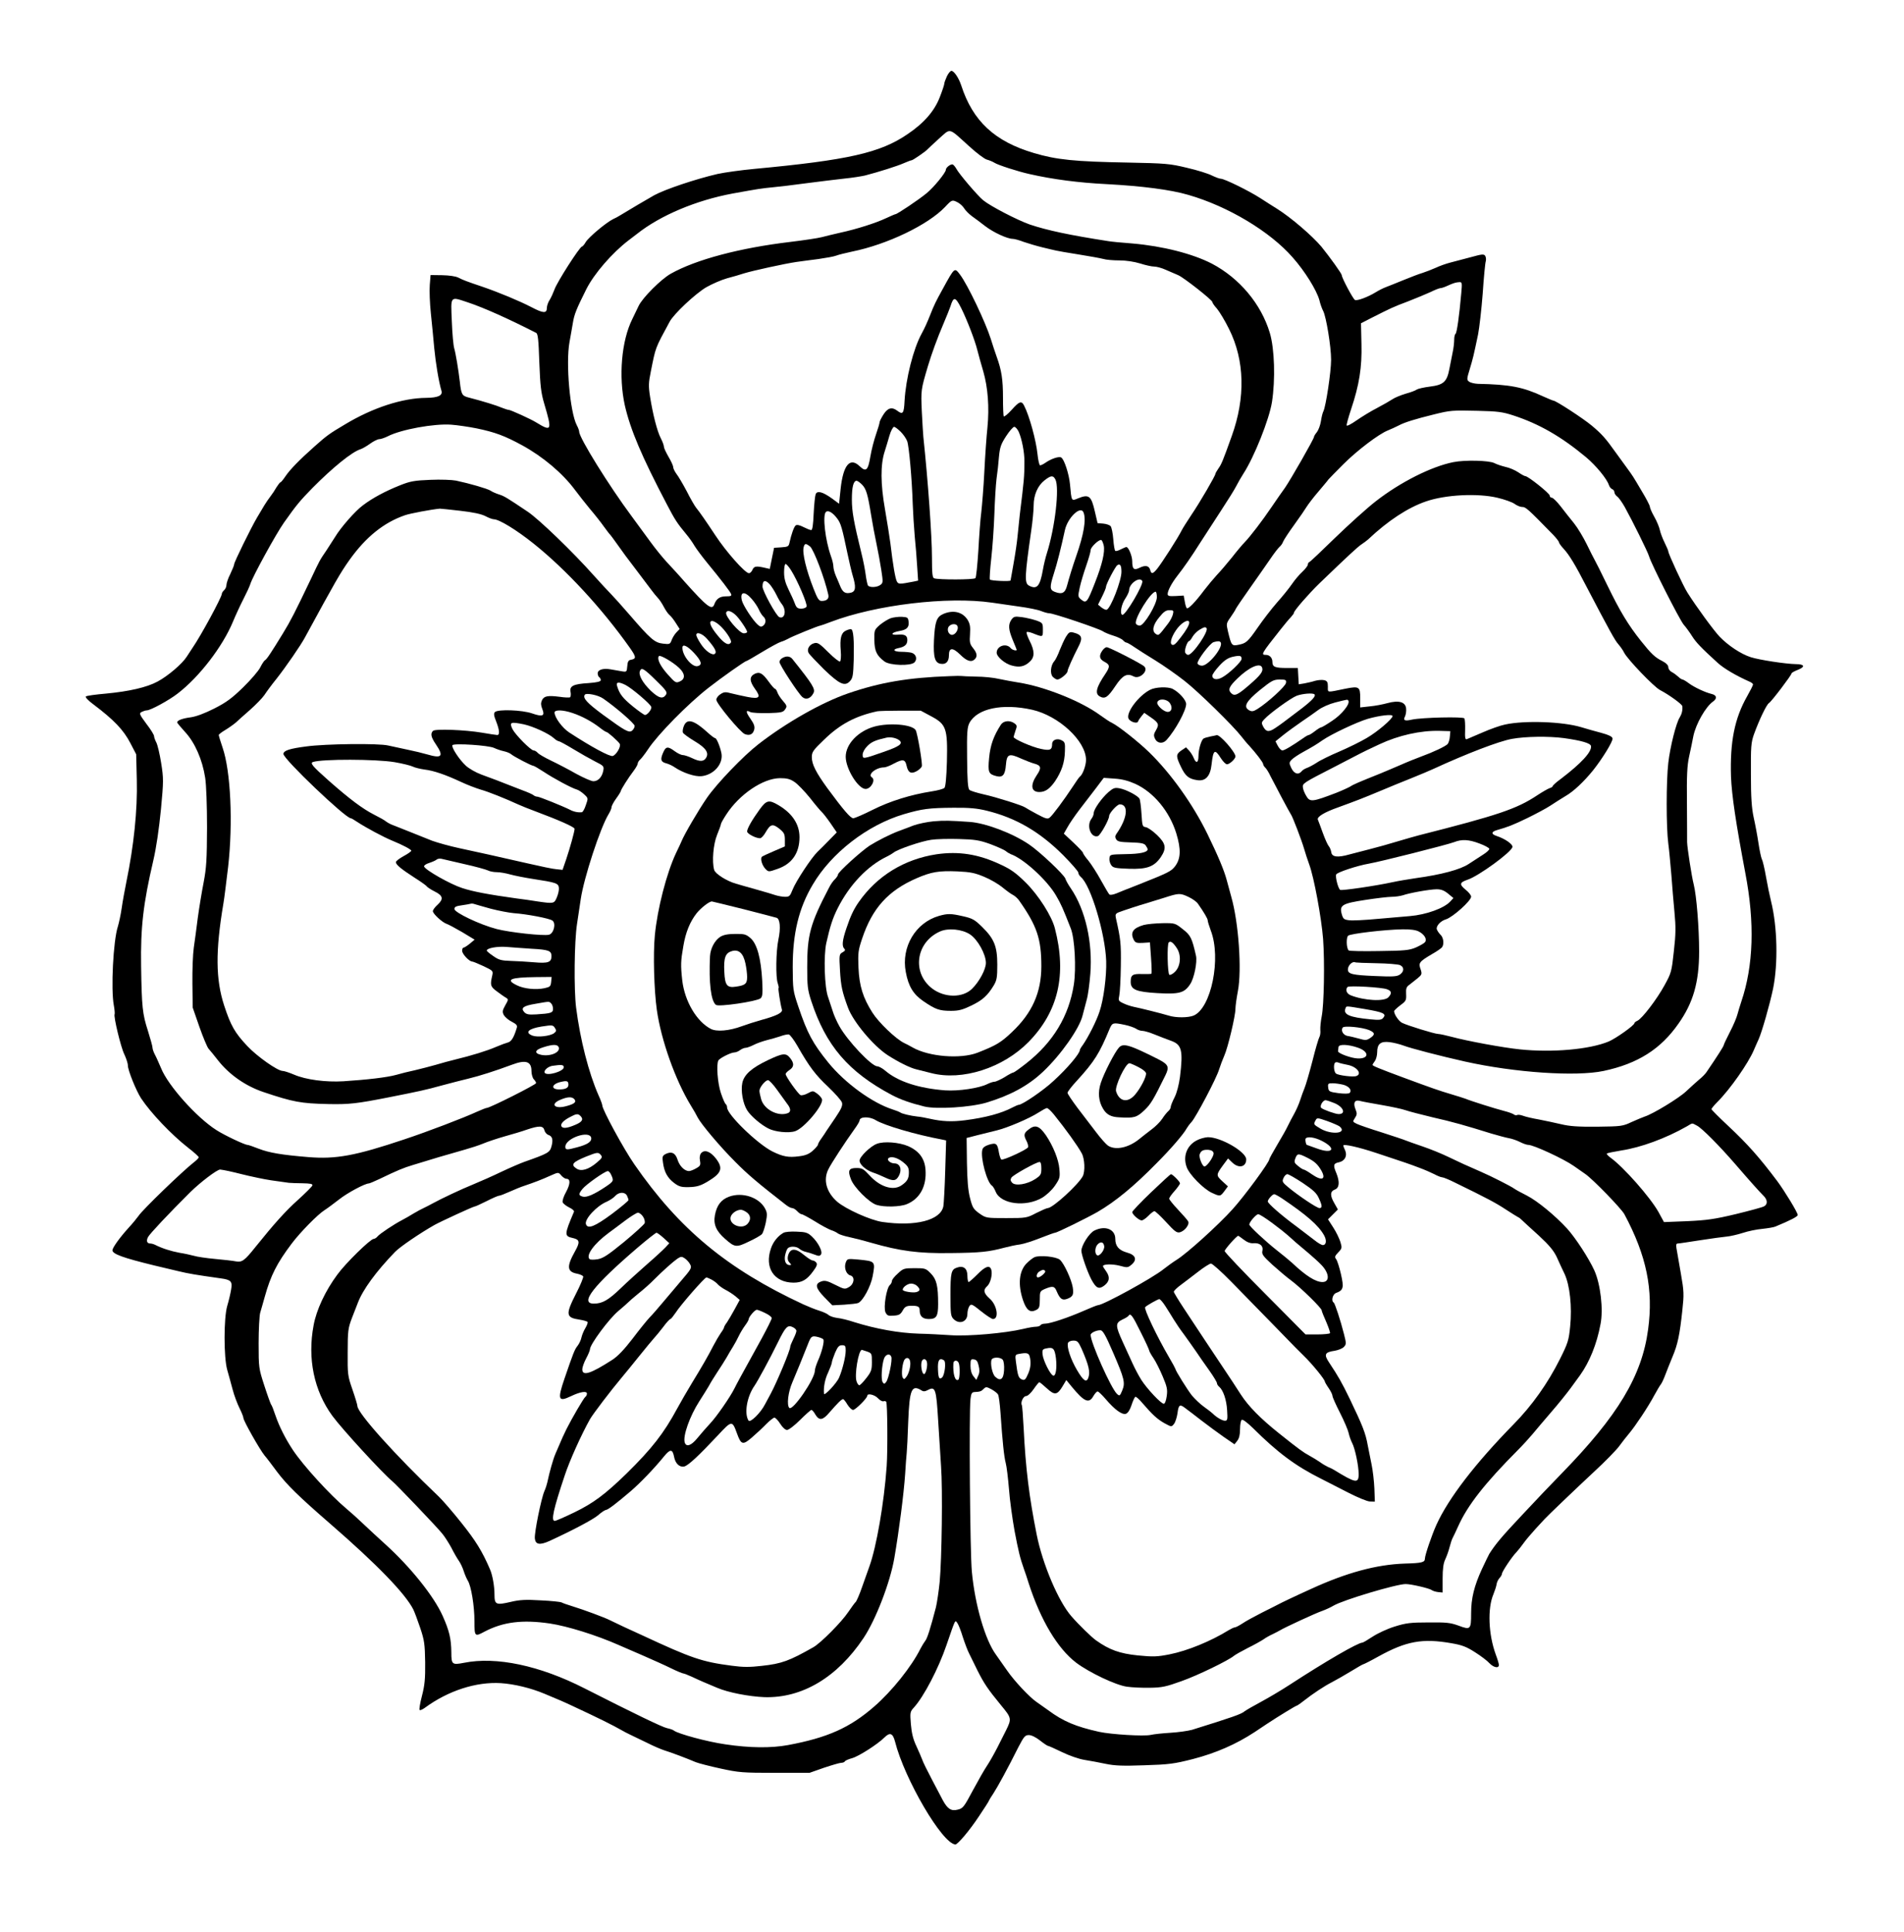 <?xml version="1.0" standalone="no"?>
<!DOCTYPE svg PUBLIC "-//W3C//DTD SVG 20010904//EN"
 "http://www.w3.org/TR/2001/REC-SVG-20010904/DTD/svg10.dtd">
<svg version="1.0" xmlns="http://www.w3.org/2000/svg"
 width="1236pt" height="1254pt" viewBox="0 0 1236 1254"
 preserveAspectRatio="xMidYMid meet">

<g transform="translate(0,1254) scale(0.1,-0.1)"
fill="#000000" stroke="none">
<path d="M6147 12045 c-9 -20 -17 -41 -17 -48 0 -7 -13 -46 -29 -87 -35 -91
-103 -169 -210 -241 -177 -121 -385 -168 -993 -225 -86 -8 -194 -23 -240 -33
-142 -33 -339 -99 -411 -138 -31 -17 -180 -105 -222 -131 -11 -7 -31 -18 -45
-24 -45 -22 -158 -117 -177 -148 -9 -16 -21 -30 -25 -30 -14 0 -163 -232 -179
-280 -7 -19 -20 -48 -30 -65 -11 -16 -19 -40 -19 -53 0 -37 -23 -36 -101 5
-77 40 -212 96 -314 131 -107 36 -130 45 -159 60 -17 9 -59 15 -105 16 l-76 1
-5 -64 c-3 -36 0 -119 7 -185 7 -67 17 -168 22 -226 9 -94 29 -217 47 -277 8
-30 -22 -44 -99 -45 -154 -1 -348 -64 -527 -172 -103 -61 -118 -72 -199 -144
-99 -88 -159 -150 -188 -193 -14 -21 -29 -39 -32 -39 -4 0 -15 -15 -26 -32
-10 -18 -28 -45 -39 -59 -12 -15 -30 -42 -41 -60 -11 -18 -32 -54 -47 -79 -39
-66 -148 -288 -148 -302 0 -7 -12 -35 -25 -63 -14 -27 -25 -60 -25 -71 0 -12
-7 -27 -15 -34 -8 -7 -15 -18 -15 -24 -1 -23 -136 -272 -190 -350 -8 -12 -25
-38 -38 -58 -29 -46 -123 -126 -189 -161 -70 -38 -186 -64 -333 -78 -69 -6
-129 -14 -133 -19 -5 -4 17 -28 49 -51 134 -101 195 -165 240 -251 l38 -73 4
-165 c5 -197 -19 -427 -68 -665 -10 -49 -24 -125 -30 -168 -6 -43 -18 -97 -25
-120 -30 -92 -46 -408 -26 -512 5 -27 7 -53 5 -57 -8 -13 40 -214 63 -260 12
-26 23 -58 23 -72 0 -32 54 -165 86 -214 64 -96 196 -235 306 -321 38 -29 68
-57 68 -61 0 -5 -12 -18 -28 -30 -78 -61 -339 -313 -363 -351 -10 -14 -39 -50
-67 -80 -55 -61 -102 -126 -102 -143 0 -24 69 -49 270 -98 47 -11 119 -28 160
-38 67 -16 109 -23 272 -46 68 -9 78 -20 68 -74 -4 -25 -15 -72 -25 -105 -23
-79 -23 -334 0 -415 9 -30 24 -87 35 -127 10 -39 31 -94 45 -122 14 -28 25
-56 25 -63 0 -18 106 -205 137 -243 14 -16 51 -65 82 -107 65 -86 141 -160
346 -338 302 -262 486 -452 538 -555 8 -16 28 -70 45 -120 27 -81 30 -104 32
-223 1 -107 -3 -149 -21 -218 -12 -46 -19 -88 -15 -91 3 -4 19 3 34 14 151
111 333 170 494 160 88 -6 195 -32 283 -69 103 -43 122 -51 190 -83 157 -73
254 -121 315 -156 8 -5 31 -17 50 -26 19 -9 69 -33 110 -53 41 -21 93 -43 115
-50 40 -12 141 -50 202 -76 18 -7 90 -26 160 -41 119 -26 144 -28 353 -28
l225 0 94 33 c51 17 102 32 112 32 10 0 21 4 24 10 3 5 24 14 46 20 44 12 167
91 211 135 35 35 54 27 68 -27 62 -245 307 -663 392 -668 15 0 93 92 153 183
36 53 65 99 65 102 0 2 13 23 29 47 29 45 92 160 161 298 37 71 44 80 69 80
17 0 45 -14 72 -35 24 -19 48 -35 52 -35 4 0 45 -18 90 -40 47 -23 109 -45
147 -51 36 -6 98 -17 139 -26 58 -12 110 -14 250 -9 159 5 192 9 317 41 149
39 277 95 398 174 38 25 76 51 84 56 68 45 183 115 188 115 3 0 23 13 43 29
65 51 138 99 187 124 27 14 83 46 124 71 41 25 77 46 81 46 3 0 47 22 97 50
181 100 286 119 474 86 70 -12 98 -23 154 -59 38 -24 80 -56 93 -71 27 -28 61
-35 61 -11 0 8 -9 38 -20 67 -48 131 -55 300 -15 393 9 22 18 50 20 63 1 12
10 31 19 41 9 9 16 22 16 28 0 13 65 111 94 140 11 12 32 38 46 58 14 20 49
61 78 93 29 31 56 60 60 65 18 20 201 195 318 304 72 66 146 142 165 168 19
26 48 63 65 83 41 49 123 172 163 247 18 33 37 65 43 72 5 6 18 33 28 60 10
26 31 80 47 118 34 80 47 143 64 302 11 103 11 121 -10 240 -12 70 -25 143
-28 161 -4 23 -2 32 8 32 8 0 73 10 144 21 72 11 150 22 174 24 23 2 71 13
105 24 33 11 90 23 126 26 36 4 74 10 85 15 97 40 145 65 145 75 0 16 -86 157
-133 220 -114 152 -193 241 -316 356 -61 57 -111 107 -111 111 0 4 17 25 38
46 84 84 201 252 237 337 10 22 23 54 31 70 21 46 73 228 94 329 33 163 28
401 -13 566 -9 36 -24 108 -33 160 -9 52 -21 104 -27 114 -5 11 -15 58 -22
105 -7 47 -21 122 -31 166 -13 61 -18 129 -18 280 -1 180 1 206 20 260 33 91
81 192 97 202 16 9 147 182 147 193 0 4 18 14 41 23 50 20 43 37 -14 37 -64 1
-236 27 -292 45 -63 20 -146 75 -202 133 -39 41 -153 197 -209 286 -26 40
-124 252 -124 267 0 5 -11 31 -24 57 -13 26 -27 63 -31 82 -4 19 -20 58 -36
86 -16 28 -29 58 -29 66 0 7 -23 52 -51 98 -62 105 -57 97 -99 155 -19 26 -52
71 -72 99 -66 93 -91 120 -154 173 -56 47 -234 163 -250 163 -4 0 -34 13 -68
28 -129 60 -216 77 -422 81 -22 1 -48 7 -57 14 -16 11 -16 17 4 82 21 70 24
82 54 225 8 41 22 161 30 265 7 105 16 199 20 210 3 11 1 27 -4 35 -9 12 -21
11 -93 -9 -46 -12 -105 -28 -133 -35 -27 -7 -70 -22 -95 -34 -25 -11 -63 -26
-85 -33 -22 -6 -78 -28 -125 -47 -47 -19 -98 -40 -115 -46 -16 -6 -46 -21 -65
-33 -51 -31 -118 -56 -134 -50 -12 5 -86 144 -86 161 0 10 -77 117 -132 185
-60 71 -197 189 -288 246 -25 15 -74 47 -110 70 -75 48 -232 125 -255 125 -9
0 -35 10 -58 21 -23 12 -96 35 -162 50 -112 27 -137 29 -386 34 -341 6 -461
18 -608 62 -254 75 -396 207 -471 438 -16 49 -47 95 -64 95 -7 0 -20 -16 -29
-35z m142 -452 c49 -45 103 -86 118 -89 15 -4 37 -13 48 -20 23 -15 156 -58
230 -74 150 -34 318 -56 500 -65 226 -12 415 -36 530 -70 257 -74 529 -237
676 -405 80 -90 156 -213 174 -278 6 -27 18 -58 25 -71 19 -37 51 -229 51
-316 0 -78 -34 -302 -50 -334 -5 -9 -12 -37 -16 -64 -4 -26 -16 -58 -26 -71
-11 -13 -19 -27 -19 -31 0 -13 -152 -278 -188 -330 -20 -27 -59 -84 -87 -125
-60 -89 -140 -193 -175 -229 -14 -14 -52 -59 -83 -99 -32 -40 -76 -91 -98
-114 -21 -23 -58 -67 -81 -97 -58 -78 -106 -127 -114 -118 -4 4 -10 24 -13 44
l-7 38 -52 -3 c-42 -2 -52 0 -52 13 0 22 27 72 62 117 44 56 92 125 150 217
29 45 89 138 133 205 44 67 89 139 100 161 11 22 32 58 46 80 71 109 168 353
186 465 23 147 17 347 -14 450 -56 187 -197 355 -376 449 -124 64 -318 114
-517 131 -69 5 -138 12 -155 15 -251 39 -397 70 -510 108 -80 28 -254 118
-302 157 -35 28 -158 172 -175 205 -6 11 -16 23 -22 27 -11 7 -46 -18 -46 -34
0 -18 -79 -115 -125 -152 -49 -41 -191 -136 -202 -136 -3 0 -31 -12 -61 -26
-68 -32 -191 -71 -297 -94 -44 -10 -98 -23 -120 -29 -22 -6 -114 -20 -205 -31
-327 -39 -611 -114 -775 -206 -63 -35 -184 -156 -209 -209 -11 -22 -29 -60
-41 -85 -71 -142 -90 -374 -49 -560 36 -158 110 -333 274 -645 52 -100 68
-123 126 -193 17 -20 41 -54 53 -75 13 -21 48 -68 79 -106 93 -113 152 -190
158 -206 5 -12 -2 -15 -33 -15 -40 0 -63 -16 -76 -52 -15 -41 -47 -16 -192
146 -38 44 -92 102 -118 130 -26 28 -73 86 -105 130 -31 43 -86 117 -121 165
-148 199 -341 510 -341 549 0 7 -7 27 -16 43 -44 86 -72 402 -47 539 7 36 16
92 22 125 9 55 22 88 87 218 51 101 167 235 274 317 25 19 50 38 55 42 151
120 384 218 620 262 172 31 184 33 265 41 36 3 133 15 215 26 83 11 193 24
245 30 52 5 113 15 135 20 89 23 212 62 252 80 24 10 46 19 51 19 8 0 92 58
102 70 3 4 36 34 74 69 80 71 60 76 195 -46z m-71 -367 c15 -8 33 -25 41 -38
7 -12 29 -35 49 -50 20 -14 60 -44 87 -65 53 -41 144 -83 179 -83 11 0 44 -9
72 -20 29 -10 83 -26 120 -35 38 -9 78 -19 89 -21 11 -3 76 -14 145 -25 69
-11 141 -24 160 -29 19 -6 67 -10 107 -10 43 0 96 -8 135 -20 34 -11 75 -20
91 -20 15 0 49 -9 75 -21 26 -11 62 -27 81 -35 38 -17 221 -161 221 -174 0 -5
13 -25 30 -43 16 -19 52 -78 79 -133 101 -203 107 -444 17 -694 -59 -165 -67
-183 -87 -211 -10 -15 -19 -30 -19 -34 0 -12 -100 -184 -155 -265 -27 -41 -56
-86 -63 -100 -25 -51 -129 -212 -160 -251 -28 -34 -38 -36 -45 -9 -7 29 -31
34 -68 16 -38 -19 -49 -10 -49 42 0 33 -24 92 -38 92 -4 0 -20 -7 -36 -15 -15
-8 -31 -13 -36 -10 -4 2 -10 36 -13 76 -3 39 -11 77 -17 84 -6 8 -28 15 -48
17 l-37 3 -17 73 c-24 106 -39 117 -112 87 -41 -17 -40 -19 -50 92 -6 65 -37
162 -57 174 -14 9 -65 -8 -101 -33 -14 -10 -31 -18 -36 -18 -5 0 -13 33 -17
73 -9 88 -52 247 -87 315 -17 33 -31 28 -81 -28 -25 -28 -48 -46 -51 -42 -3 5
-5 60 -5 122 0 116 -9 177 -41 265 -10 28 -27 79 -38 115 -34 108 -150 352
-200 418 -36 47 -34 49 -112 -93 -44 -79 -57 -106 -80 -165 -22 -55 -36 -86
-57 -125 -54 -98 -103 -293 -111 -437 -4 -82 -11 -91 -48 -63 -34 26 -62 18
-89 -25 -14 -22 -25 -44 -25 -50 0 -6 -10 -41 -23 -78 -13 -37 -30 -102 -37
-145 -15 -90 -28 -102 -69 -63 -63 61 -107 10 -124 -146 l-10 -97 -46 34 c-60
43 -96 53 -106 28 -4 -10 -10 -66 -13 -125 -3 -73 -8 -108 -16 -108 -7 0 -29
9 -51 20 -25 13 -42 16 -50 10 -11 -9 -28 -57 -40 -112 -5 -24 -10 -27 -53
-30 l-47 -3 -14 -68 -14 -69 -31 7 c-56 13 -71 11 -81 -12 -5 -13 -16 -23 -23
-23 -25 0 -149 140 -219 247 -58 88 -104 154 -124 178 -9 11 -37 59 -61 107
-25 47 -55 98 -67 113 -11 15 -21 35 -21 44 0 9 -14 39 -30 66 -16 28 -30 57
-30 65 0 9 -9 34 -20 55 -24 46 -52 156 -70 270 -11 70 -10 91 5 165 32 159
26 145 122 322 27 51 167 182 238 224 39 22 99 48 135 58 36 9 85 24 110 32
55 17 264 63 340 74 30 4 94 13 143 19 48 7 100 16 115 22 15 6 61 17 102 26
229 46 495 174 605 290 45 48 46 48 83 29z m3268 -588 c-13 -149 -29 -259 -37
-264 -5 -3 -9 -20 -9 -39 0 -18 -4 -55 -10 -82 -5 -26 -15 -74 -21 -106 -16
-85 -38 -105 -127 -116 -40 -5 -78 -14 -85 -19 -7 -6 -39 -18 -72 -27 -33 -10
-72 -26 -86 -36 -15 -10 -60 -36 -100 -57 -41 -21 -101 -58 -134 -81 -33 -23
-61 -38 -63 -32 -2 5 11 51 28 103 54 160 72 275 68 426 l-3 134 70 36 c125
63 139 70 235 106 52 20 118 48 147 61 28 14 57 25 63 25 7 0 26 6 43 14 44
20 59 24 81 25 17 1 18 -5 12 -71z m-6444 -62 c98 -33 254 -102 438 -196 12
-6 16 -42 21 -191 6 -154 11 -198 32 -269 52 -176 49 -183 -53 -121 -33 21
-166 81 -177 81 -7 0 -27 7 -45 14 -32 14 -125 43 -215 66 -44 11 -49 20 -58
103 -9 77 -27 185 -36 215 -6 18 -13 98 -16 177 -7 169 -14 162 109 121z
m3197 -34 c37 -74 90 -210 106 -276 7 -28 24 -89 38 -136 30 -104 40 -232 27
-365 -6 -55 -15 -183 -20 -285 -5 -102 -15 -221 -20 -265 -6 -44 -14 -156 -19
-249 -6 -93 -14 -173 -19 -178 -11 -11 -241 -11 -268 -1 -11 4 -14 31 -14 132
0 143 -26 503 -56 786 -2 17 -6 91 -10 165 -6 139 -6 140 40 295 23 77 61 182
101 275 20 47 40 97 45 112 20 65 32 63 69 -10z m3585 -698 c168 -55 311 -137
473 -272 64 -54 134 -139 147 -179 4 -12 13 -24 21 -27 8 -3 15 -12 15 -20 0
-8 8 -21 18 -28 10 -7 32 -38 49 -68 48 -86 150 -292 158 -320 13 -48 199
-414 225 -444 15 -17 39 -50 54 -74 26 -41 58 -75 168 -175 40 -36 120 -83
206 -121 12 -5 22 -13 22 -18 0 -5 -17 -39 -38 -76 -82 -144 -112 -296 -105
-522 5 -123 31 -297 93 -626 62 -322 53 -601 -26 -834 -8 -25 -20 -62 -25 -82
-5 -21 -27 -73 -49 -115 -22 -43 -40 -81 -40 -85 0 -7 -42 -73 -111 -174 -8
-13 -31 -36 -50 -51 -19 -16 -56 -50 -84 -76 -45 -43 -214 -146 -268 -163 -12
-4 -50 -20 -84 -35 -59 -28 -68 -29 -225 -31 -125 -1 -179 3 -233 16 -38 9
-104 23 -145 31 -41 7 -88 18 -103 24 -16 6 -33 8 -38 5 -6 -3 -15 -2 -22 4
-7 5 -34 15 -62 22 -62 16 -223 67 -250 79 -11 4 -54 18 -95 30 -75 22 -129
41 -310 108 -159 59 -200 76 -200 82 0 3 7 15 15 25 8 11 15 37 15 57 0 54 22
73 80 66 25 -3 66 -13 90 -22 47 -18 239 -68 400 -104 323 -72 720 -99 900
-61 222 47 371 142 486 307 96 136 134 269 134 469 0 154 -17 363 -35 434 -14
55 -42 238 -43 275 0 11 0 124 -1 250 -2 180 1 246 14 305 9 41 22 102 28 135
17 79 80 189 127 222 28 20 25 41 -7 49 -43 10 -115 44 -150 70 -17 13 -36 24
-40 24 -5 0 -18 8 -29 19 -11 10 -30 24 -42 30 -12 6 -22 20 -22 31 0 13 -14
27 -39 40 -48 24 -71 46 -139 131 -82 103 -136 192 -217 359 -41 85 -80 162
-85 170 -5 8 -27 52 -49 97 -22 45 -59 107 -83 137 -24 29 -63 79 -87 110 -24
31 -50 56 -57 56 -8 0 -14 6 -14 14 0 14 -140 126 -158 126 -5 0 -26 11 -46
25 -21 14 -58 30 -83 35 -25 6 -58 17 -73 25 -34 17 -190 21 -265 6 -142 -28
-345 -130 -504 -254 -58 -45 -176 -152 -264 -237 -87 -85 -162 -156 -168 -158
-5 -2 -9 -9 -9 -16 0 -7 -16 -28 -36 -47 -20 -18 -50 -54 -67 -79 -17 -25 -60
-79 -97 -120 -36 -41 -92 -114 -125 -162 -66 -95 -76 -103 -128 -113 -41 -8
-44 -3 -66 89 -11 47 -11 51 17 90 16 23 32 48 35 56 4 8 45 69 92 135 47 66
105 150 130 186 25 37 52 72 61 80 9 7 20 23 24 35 5 12 37 61 72 109 35 48
71 101 80 116 10 16 43 60 75 97 31 37 62 73 67 81 6 7 49 51 96 98 90 90 231
197 290 220 19 8 51 22 70 32 37 20 104 41 230 72 105 26 117 27 284 23 128
-3 160 -7 230 -30z m-6730 -84 c120 -25 182 -48 296 -110 135 -74 262 -181
343 -290 22 -30 66 -85 96 -122 31 -36 72 -88 91 -115 19 -26 37 -50 41 -53 3
-3 21 -27 40 -54 50 -70 67 -94 134 -181 33 -43 73 -96 89 -118 16 -22 38 -49
47 -58 10 -10 27 -36 38 -57 11 -21 27 -45 37 -53 9 -7 28 -31 41 -52 l25 -39
-21 -22 c-11 -11 -25 -34 -31 -50 -10 -27 -13 -28 -56 -23 -54 6 -80 28 -217
187 -50 58 -105 119 -121 135 -17 17 -67 71 -111 120 -135 152 -356 365 -429
414 -137 92 -152 101 -186 112 -19 6 -45 17 -56 25 -21 13 -134 46 -224 65
-25 5 -99 8 -166 5 -103 -4 -131 -9 -196 -35 -96 -38 -180 -83 -243 -131 -49
-36 -143 -143 -180 -205 -10 -16 -35 -54 -54 -84 -48 -71 -42 -60 -104 -191
-103 -215 -128 -265 -180 -350 -79 -129 -105 -168 -117 -175 -6 -3 -20 -25
-31 -47 -11 -22 -61 -80 -110 -128 -73 -71 -109 -98 -188 -138 -61 -31 -117
-52 -152 -57 -55 -7 -89 -20 -89 -33 0 -4 24 -32 52 -63 63 -68 112 -179 130
-297 7 -45 12 -179 12 -322 -1 -209 -4 -261 -22 -356 -12 -61 -29 -164 -38
-230 -8 -65 -20 -153 -26 -194 -6 -41 -10 -146 -9 -232 l2 -157 43 -124 c24
-68 51 -133 60 -143 9 -10 37 -44 61 -75 73 -93 179 -167 295 -206 193 -65
244 -74 420 -78 136 -3 187 3 395 44 197 39 239 48 340 76 55 15 134 35 175
45 71 17 175 50 285 91 88 33 125 21 125 -41 0 -21 7 -45 15 -54 8 -8 15 -19
15 -25 0 -10 -300 -161 -320 -161 -5 0 -33 -11 -62 -24 -89 -41 -325 -131
-473 -180 -319 -107 -445 -130 -625 -115 -171 14 -253 28 -320 54 -35 14 -68
25 -73 25 -18 0 -151 63 -202 96 -128 81 -314 289 -359 401 -14 32 -31 72 -40
88 -9 17 -16 37 -16 46 0 9 -14 59 -30 110 -35 108 -40 153 -44 419 -4 252 14
407 79 685 20 86 37 204 50 335 17 181 17 199 1 299 -9 57 -23 116 -31 132 -8
15 -15 34 -15 42 0 8 -22 44 -50 80 -46 62 -48 68 -30 77 10 5 25 10 33 10 24
0 145 66 200 109 141 108 292 305 359 466 16 39 46 104 67 145 21 41 42 86 46
100 14 47 166 324 218 398 82 116 104 142 187 227 130 131 255 233 311 250 12
4 40 20 62 36 22 16 49 29 59 29 10 0 36 9 56 19 86 44 300 83 411 75 41 -3
115 -14 165 -24z m2753 -22 c18 -18 36 -45 42 -61 12 -31 31 -245 36 -406 2
-58 8 -153 13 -211 6 -58 13 -146 16 -197 l6 -91 -28 -6 c-93 -18 -100 -18
-110 1 -10 18 -26 110 -42 248 -5 39 -21 138 -35 220 -29 165 -30 289 -2 375
8 25 22 71 31 103 9 31 23 57 30 57 6 0 26 -15 43 -32z m766 0 c20 -45 38
-134 37 -194 0 -96 -2 -118 -30 -344 -5 -47 -12 -112 -15 -145 -3 -33 -14
-109 -25 -170 -10 -60 -20 -111 -20 -112 -1 -8 -130 -2 -134 6 -3 5 1 67 9
138 8 70 17 199 20 285 3 86 9 190 14 230 6 40 13 105 16 145 6 61 13 81 46
132 22 34 46 61 53 61 8 0 21 -15 29 -32z m238 -309 c28 -53 -2 -312 -55 -479
-8 -25 -20 -73 -26 -108 -19 -108 -39 -130 -91 -102 -29 16 -27 61 15 354 9
60 16 135 16 165 0 69 26 129 71 164 41 32 55 34 70 6z m-1256 -33 c28 -28 38
-62 60 -199 9 -56 25 -140 35 -187 10 -47 24 -123 31 -169 12 -78 12 -84 -6
-97 -23 -17 -71 -18 -81 -3 -3 6 -10 36 -14 67 -4 32 -16 95 -28 142 -50 204
-62 271 -62 349 0 80 10 121 31 121 5 0 21 -11 34 -24z m4125 -86 c47 -11 97
-29 112 -40 15 -11 37 -20 48 -20 25 0 35 -9 203 -181 20 -21 37 -43 37 -48 0
-5 14 -25 31 -43 36 -39 75 -103 149 -247 146 -279 184 -348 205 -371 12 -14
30 -38 38 -55 22 -44 194 -223 233 -243 56 -29 144 -92 145 -105 3 -26 -4 -52
-17 -73 -23 -35 -62 -190 -74 -294 -14 -120 -14 -420 0 -525 6 -44 14 -136 20
-205 5 -69 14 -177 20 -240 9 -94 9 -141 -4 -253 -14 -132 -17 -142 -60 -220
-50 -92 -146 -217 -176 -231 -11 -5 -20 -12 -20 -16 0 -14 -120 -99 -167 -119
-125 -52 -368 -73 -577 -51 -109 11 -346 55 -441 81 -38 10 -79 19 -89 19 -22
0 -200 55 -234 72 -22 11 -52 55 -52 76 0 4 18 21 40 38 37 27 40 32 38 73 -2
36 2 47 21 60 12 9 36 28 53 42 29 24 30 28 20 59 -15 41 -9 49 72 97 34 19
64 40 68 47 14 21 8 63 -11 80 -10 10 -21 26 -24 36 -5 21 25 54 60 64 44 14
163 120 163 147 0 9 -16 30 -37 46 -41 34 -38 46 14 64 71 23 285 179 291 212
4 18 -48 54 -103 72 -36 12 -35 27 3 38 70 20 104 33 197 78 55 27 123 63 150
81 28 19 72 46 98 62 51 29 118 92 178 166 60 75 131 190 127 208 -2 12 -25
23 -73 36 -39 10 -98 27 -131 37 -120 36 -366 45 -494 17 -30 -6 -95 -29 -145
-51 -49 -21 -96 -41 -103 -44 -10 -4 -13 9 -11 59 1 36 -1 70 -5 76 -7 12
-274 6 -340 -8 -48 -11 -59 -5 -45 21 5 11 9 34 7 51 -4 43 -48 55 -121 35
-29 -8 -80 -18 -114 -21 l-63 -7 0 61 c0 73 -7 78 -94 61 -127 -26 -116 -28
-116 13 0 29 -4 37 -24 42 -14 3 -40 1 -58 -4 -18 -6 -50 -13 -70 -17 l-37 -6
-3 53 -3 53 -70 0 c-79 0 -95 7 -95 39 0 27 -18 46 -42 46 -34 0 -31 6 95 165
26 33 56 69 67 80 11 12 20 24 20 29 0 13 97 124 164 189 190 183 251 239 274
254 15 10 34 24 43 32 129 122 259 207 376 247 127 44 335 54 463 24z m-6731
-85 c81 -9 137 -21 163 -35 21 -11 45 -20 54 -20 34 0 147 -69 257 -157 212
-169 446 -423 625 -676 43 -61 44 -72 7 -79 -15 -2 -21 -12 -23 -42 -3 -37 -4
-38 -38 -32 -19 3 -50 9 -69 12 -49 9 -85 -2 -85 -26 0 -10 5 -22 10 -25 6 -3
10 -12 10 -19 0 -9 -24 -15 -79 -19 -100 -6 -125 -19 -117 -58 3 -15 1 -31 -3
-34 -5 -3 -35 -2 -68 3 -78 10 -102 5 -115 -23 -8 -18 -7 -32 2 -55 19 -46 4
-54 -65 -30 -66 23 -223 28 -242 9 -9 -9 -7 -24 8 -61 22 -56 24 -88 7 -88 -7
0 -51 7 -98 15 -112 19 -305 26 -319 12 -18 -18 -13 -41 19 -88 52 -77 39 -93
-56 -65 -27 8 -85 22 -129 31 -44 10 -100 22 -125 27 -64 15 -406 11 -531 -6
-109 -14 -149 -27 -149 -49 0 -33 403 -417 437 -417 4 0 23 -11 42 -24 58 -38
172 -99 226 -121 73 -30 125 -58 125 -66 0 -4 -22 -20 -50 -35 -27 -15 -50
-32 -50 -39 0 -17 35 -45 120 -100 41 -26 78 -52 81 -58 4 -5 26 -20 50 -32
55 -27 60 -49 20 -86 -17 -15 -31 -34 -31 -42 0 -17 60 -72 88 -82 11 -3 57
-28 102 -54 l81 -49 -31 -26 c-17 -14 -36 -26 -41 -26 -5 0 -9 -9 -9 -20 0
-21 45 -69 65 -70 6 0 39 -14 74 -30 63 -30 63 -31 56 -63 -14 -61 -11 -70 31
-101 23 -17 49 -36 59 -41 16 -10 16 -13 -5 -49 -19 -34 -20 -43 -9 -64 8 -13
31 -33 52 -43 32 -17 37 -24 31 -42 -18 -59 -34 -86 -56 -92 -12 -3 -48 -16
-78 -29 -57 -25 -161 -57 -265 -82 -33 -8 -89 -23 -125 -34 -36 -10 -96 -26
-135 -35 -38 -8 -95 -22 -125 -31 -59 -16 -186 -31 -340 -41 -115 -7 -245 10
-321 43 -31 13 -64 24 -74 24 -33 0 -166 94 -229 161 -82 87 -108 133 -151
264 -55 169 -57 352 -5 660 6 33 19 141 31 240 32 283 17 619 -36 773 -14 41
-25 78 -25 82 0 4 19 19 43 33 23 14 54 36 68 48 14 13 56 51 93 83 37 33 78
75 92 95 13 20 48 68 79 106 60 76 158 218 185 269 197 362 228 417 290 504
106 148 222 241 358 288 33 12 174 38 227 43 6 0 66 -6 134 -14z m2448 -53
c21 -29 30 -58 64 -222 11 -52 26 -117 34 -144 23 -75 20 -104 -10 -112 -36
-9 -53 1 -69 38 -7 18 -21 50 -30 71 -9 21 -16 48 -16 61 0 13 -7 43 -16 67
-37 104 -55 264 -33 286 15 15 46 -4 76 -45z m1597 42 c18 -46 2 -141 -48
-284 -22 -63 -45 -137 -59 -190 -13 -49 -32 -59 -80 -41 -33 13 -34 30 -6 118
21 64 48 172 72 283 18 81 103 162 121 114z m131 -214 c9 -42 -10 -123 -57
-242 -49 -126 -56 -136 -88 -110 -23 19 -23 21 -11 78 7 33 26 96 42 142 16
46 29 91 29 102 0 20 57 73 70 65 5 -3 11 -19 15 -35z m-1906 -7 c24 -21 94
-204 118 -312 6 -26 -9 -41 -43 -41 -18 0 -27 14 -52 78 -48 122 -75 233 -65
271 7 26 14 26 42 4z m-123 -155 c41 -65 106 -217 100 -234 -3 -8 -18 -14 -34
-14 -24 0 -32 6 -42 33 -6 17 -25 59 -41 91 -21 43 -29 73 -29 112 0 30 4 54
10 54 5 0 22 -19 36 -42z m2144 -9 c0 -58 -70 -238 -96 -246 -6 -2 -21 5 -34
15 l-22 18 26 52 c14 28 26 57 26 64 0 17 60 131 73 140 19 12 27 -2 27 -43z
m135 -59 c12 -20 -111 -229 -130 -220 -17 8 -5 70 21 107 13 20 24 44 24 53 0
42 67 90 85 60z m-2418 -22 c11 -13 31 -43 43 -68 12 -25 28 -52 35 -60 32
-39 21 -100 -16 -85 -20 8 -109 170 -109 198 0 42 17 47 47 15z m2513 -83 c0
-46 -83 -185 -111 -185 -11 0 -22 6 -25 13 -12 31 96 207 128 207 4 0 8 -16 8
-35z m-2630 -12 c18 -20 38 -51 46 -68 7 -17 20 -37 28 -45 20 -16 20 -44 1
-60 -13 -10 -19 -9 -36 6 -32 28 -95 125 -103 157 -14 58 18 63 64 10z m1560
-24 c36 -5 114 -16 173 -25 60 -8 125 -21 144 -29 20 -8 44 -15 55 -15 27 0
317 -98 346 -116 13 -9 45 -22 72 -30 26 -8 53 -21 60 -29 7 -8 17 -15 22 -15
5 0 28 -13 51 -29 23 -16 85 -55 137 -87 52 -32 138 -92 190 -133 91 -71 317
-293 370 -362 14 -18 36 -45 50 -59 42 -46 90 -108 90 -119 0 -5 6 -16 14 -23
8 -8 23 -32 33 -54 32 -63 125 -238 133 -249 11 -14 70 -169 86 -224 7 -25 22
-71 33 -101 31 -83 79 -345 90 -483 11 -151 6 -429 -9 -503 -6 -30 -10 -69 -9
-87 2 -18 -1 -39 -6 -47 -5 -8 -26 -78 -45 -155 -20 -77 -43 -156 -51 -175 -8
-19 -21 -55 -29 -80 -8 -25 -25 -63 -37 -85 -13 -22 -31 -58 -42 -80 -10 -22
-42 -78 -70 -125 -28 -47 -51 -89 -51 -93 0 -20 -161 -239 -239 -325 -93 -103
-295 -286 -363 -328 -24 -15 -61 -42 -84 -60 -68 -56 -393 -234 -426 -234 -5
0 -46 -16 -91 -36 -100 -44 -219 -84 -252 -84 -13 0 -27 -4 -30 -10 -3 -5 -17
-10 -30 -10 -13 0 -50 -6 -82 -14 -117 -28 -357 -49 -471 -41 -59 4 -152 9
-207 10 -131 4 -279 31 -420 75 -38 13 -88 25 -110 27 -22 3 -47 11 -56 19 -8
8 -35 20 -60 28 -24 7 -71 26 -104 41 -493 229 -806 488 -1097 909 -70 101
-208 355 -208 382 0 6 -11 37 -25 67 -64 146 -118 358 -145 567 -15 118 -12
431 6 545 8 55 19 127 24 160 21 141 127 463 180 550 11 18 20 39 20 47 0 8
14 34 30 56 17 23 30 45 30 48 0 9 50 88 83 131 15 20 27 41 27 48 0 7 7 18
16 26 8 7 32 38 52 68 62 94 256 292 392 398 83 65 236 173 245 173 3 0 49 26
103 59 53 32 108 62 122 66 14 4 34 13 45 19 22 14 199 86 210 86 3 0 34 11
68 24 292 111 758 167 1047 125z m-1667 -78 c23 -19 77 -98 77 -112 0 -5 -10
-9 -22 -9 -28 0 -123 112 -114 135 6 17 31 11 59 -14z m2841 2 c-4 -16 -18
-43 -33 -62 -60 -78 -59 -77 -78 -65 -27 18 -19 59 23 109 28 35 43 45 65 45
27 0 29 -2 23 -27z m-2947 -67 c40 -33 86 -102 78 -115 -14 -24 -44 -8 -88 47
-47 57 -59 92 -33 92 8 0 28 -11 43 -24z m3053 13 c0 -15 -19 -49 -54 -94 -36
-47 -47 -56 -59 -48 -17 10 3 64 39 109 33 40 74 59 74 33z m112 -35 c18 -17
-89 -174 -119 -174 -7 0 -16 7 -19 15 -7 16 14 75 26 75 3 0 13 12 21 27 8 14
28 35 44 45 32 19 39 21 47 12z m-3243 -69 c51 -58 65 -85 53 -97 -16 -16 -64
17 -95 67 -15 23 -27 47 -27 54 0 23 39 10 69 -24z m3335 -24 c19 -30 -79
-151 -121 -151 -13 0 -26 6 -29 14 -6 17 81 133 105 139 28 8 40 7 45 -2z
m-3419 -68 c49 -53 56 -78 24 -86 -36 -9 -99 67 -99 119 0 28 32 13 75 -33z
m-97 -97 c40 -37 42 -72 6 -88 -26 -12 -30 -10 -80 46 -48 54 -70 99 -57 118
6 11 91 -38 131 -76z m3652 58 c0 -18 -83 -97 -126 -120 -34 -19 -64 -14 -64
11 0 9 21 38 46 65 34 37 57 51 88 58 46 10 56 7 56 -14z m133 -56 c9 -25 -9
-49 -83 -113 -76 -66 -96 -75 -118 -53 -22 22 -13 43 41 95 75 73 147 105 160
71z m-3935 -83 c65 -63 75 -77 66 -92 -20 -32 -47 -25 -100 25 -53 52 -80 101
-70 127 10 26 26 17 104 -60z m4090 -17 c-3 -22 -118 -127 -185 -169 -26 -16
-36 -18 -53 -9 -41 22 -22 58 69 132 76 61 89 68 128 68 40 0 44 -2 41 -22z
m-4286 -14 c42 -22 162 -124 166 -142 4 -15 -25 -52 -41 -52 -5 0 -41 25 -78
55 -65 53 -88 81 -103 133 -9 27 11 29 56 6z m-147 -87 c83 -57 205 -163 205
-178 0 -9 -7 -22 -16 -30 -20 -17 -44 -4 -189 102 -103 76 -133 108 -119 130
8 14 86 -1 119 -24z m4618 27 c11 -11 -16 -40 -82 -91 -125 -95 -137 -104
-173 -128 -42 -28 -59 -25 -78 10 -12 22 -11 28 6 46 35 39 175 140 212 154
39 14 104 19 115 9z m220 -41 c13 -21 -44 -91 -104 -130 -35 -24 -68 -43 -72
-43 -5 0 -23 -11 -41 -25 -18 -14 -36 -25 -40 -25 -4 0 -19 -8 -34 -19 -75
-52 -124 -81 -137 -81 -8 0 -21 13 -30 30 l-15 29 52 42 c29 23 82 61 118 86
36 24 84 58 107 75 24 18 71 39 110 49 83 21 81 21 86 12z m-5037 -80 c61 -20
127 -56 176 -94 20 -16 40 -29 44 -29 9 0 77 -60 87 -77 10 -16 -21 -71 -45
-79 -19 -6 -138 58 -282 152 -45 29 -96 98 -96 130 0 19 54 18 116 -3z m5324
-20 c0 -18 -98 -102 -167 -142 -40 -24 -120 -63 -178 -88 -59 -25 -125 -57
-148 -73 -23 -15 -52 -30 -64 -34 -11 -4 -27 -13 -33 -21 -21 -26 -49 -17 -67
20 -15 32 -15 36 1 54 9 10 43 33 74 50 69 38 88 50 127 77 58 40 221 117 294
139 77 22 161 32 161 18z m-5638 -54 c59 -13 162 -60 194 -90 11 -10 25 -19
31 -19 5 0 48 -23 94 -51 46 -28 110 -64 143 -81 56 -28 58 -31 52 -61 -8 -40
-33 -67 -64 -67 -13 0 -63 22 -111 48 -47 27 -120 65 -162 85 -42 20 -82 43
-89 52 -7 8 -19 15 -26 15 -18 0 -118 101 -137 138 -22 46 -13 49 75 31z
m6010 -78 c-1 -19 -8 -41 -14 -49 -13 -15 -93 -53 -173 -82 -27 -10 -88 -34
-135 -55 -47 -20 -105 -45 -130 -55 -142 -57 -175 -71 -194 -84 -12 -7 -53
-26 -91 -41 -157 -60 -172 -62 -196 -19 -10 16 -20 41 -21 53 -3 27 -3 28 212
138 80 41 152 79 160 83 8 5 65 32 125 60 124 58 266 90 390 87 l70 -2 -3 -34z
m740 -11 c115 -16 172 -33 176 -51 7 -37 -62 -112 -196 -214 -29 -21 -52 -42
-52 -46 0 -4 -9 -11 -21 -14 -11 -4 -46 -24 -78 -45 -135 -90 -255 -130 -771
-261 -25 -7 -88 -24 -140 -40 -52 -16 -131 -38 -175 -49 -44 -11 -105 -27
-135 -35 -77 -22 -114 -17 -118 15 -2 14 -10 32 -17 40 -7 8 -24 47 -38 85
-14 39 -28 77 -32 86 -7 18 42 48 133 80 118 43 162 60 267 104 61 26 155 64
210 86 55 22 118 49 140 59 215 99 426 180 510 195 87 16 240 18 337 5z
m-6944 -64 c15 -7 43 -17 62 -21 19 -4 42 -13 50 -21 18 -15 131 -74 143 -74
4 0 35 -18 67 -39 63 -42 182 -106 215 -115 11 -3 32 -17 47 -31 27 -25 27
-25 11 -70 -8 -25 -20 -46 -26 -46 -24 -3 -53 3 -77 16 -48 24 -199 85 -212
85 -8 0 -18 4 -24 9 -5 5 -38 20 -74 33 -36 14 -74 29 -85 33 -50 20 -115 45
-179 68 -38 14 -83 40 -103 59 -43 40 -94 119 -86 132 9 14 238 -1 271 -18z
m-647 -92 c52 -9 105 -22 119 -29 14 -7 48 -15 76 -19 60 -7 137 -34 236 -80
40 -19 98 -41 128 -50 53 -15 160 -58 245 -97 22 -10 72 -30 110 -44 155 -58
255 -102 255 -114 0 -17 -30 -125 -54 -196 l-24 -70 -39 4 c-21 1 -105 19
-188 38 -229 52 -309 70 -440 98 -66 14 -147 37 -180 49 -33 13 -96 38 -140
56 -44 18 -94 37 -111 44 -18 6 -39 18 -48 25 -9 8 -45 28 -79 45 -74 38 -157
100 -292 219 -107 95 -124 115 -103 122 60 20 409 19 529 -1z m7043 -528 c33
-12 62 -28 64 -34 2 -6 -16 -23 -40 -38 -24 -15 -66 -43 -94 -61 -54 -36 -176
-69 -344 -92 -47 -7 -114 -18 -150 -26 -110 -24 -330 -56 -340 -50 -13 8 -33
84 -26 100 5 14 140 58 211 70 75 13 507 122 555 140 50 20 96 17 164 -9z
m-6588 -134 c72 -16 140 -35 152 -41 11 -6 37 -11 57 -11 20 0 60 -7 88 -15
29 -8 95 -21 147 -29 150 -23 165 -28 168 -57 2 -13 -4 -41 -13 -62 -17 -42
-21 -42 -125 -27 -36 6 -99 15 -140 20 -180 25 -280 44 -350 67 -75 24 -240
117 -247 140 -2 6 13 17 34 23 21 7 43 17 48 22 6 5 19 7 30 5 11 -3 79 -18
151 -35z m6384 -191 l35 -29 -20 -22 c-40 -44 -156 -86 -262 -95 -32 -3 -126
-11 -208 -18 -83 -8 -167 -12 -187 -9 -33 4 -39 8 -48 40 -16 58 3 69 154 92
71 11 148 20 171 20 23 0 55 5 72 10 42 15 171 38 218 39 30 0 49 -7 75 -28z
m-6215 -98 c50 -13 117 -26 150 -29 86 -6 232 -34 251 -48 25 -18 9 -84 -22
-92 -36 -9 -256 15 -340 37 -108 28 -274 107 -274 130 0 14 11 19 48 24 26 4
52 8 57 10 6 2 17 1 25 -2 8 -3 56 -16 105 -30z m6025 -148 c37 -19 56 -51 40
-70 -6 -7 -32 -22 -59 -34 -43 -18 -72 -21 -239 -23 -105 -2 -193 0 -197 4
-15 15 -17 84 -3 96 17 13 236 39 351 41 52 1 88 -4 107 -14z m-5760 -112
c112 -6 130 -13 130 -48 0 -40 -22 -48 -112 -40 -46 4 -114 8 -153 9 -59 2
-77 6 -112 31 -24 16 -43 32 -43 36 0 16 66 28 125 24 33 -3 107 -8 165 -12z
m5485 -94 c72 -1 140 -7 153 -12 29 -13 28 -42 -1 -62 -20 -13 -48 -14 -162
-9 -145 6 -175 13 -175 42 0 28 31 57 50 46 3 -1 64 -4 135 -5z m-5357 -121
c-3 -29 -7 -33 -43 -41 -57 -12 -134 -4 -180 19 -76 37 -43 51 123 53 l103 1
-3 -32z m5426 -48 c30 -11 33 -26 9 -52 -26 -29 -157 -22 -245 13 -27 11 -36
37 -20 54 9 10 223 -2 256 -15z m-5426 -92 c7 -7 12 -22 12 -35 0 -26 -13 -30
-108 -36 -51 -3 -65 0 -79 15 -24 27 -5 41 75 54 91 16 86 16 100 2z m5285
-37 c118 -20 139 -30 116 -57 -11 -13 -25 -15 -84 -9 -134 13 -176 31 -161 70
7 18 -3 18 129 -4z m-5259 -125 c9 -13 7 -20 -7 -31 -26 -19 -107 -28 -140
-16 -52 20 -28 45 58 59 72 11 76 11 89 -12z m5284 -11 c39 -17 40 -29 6 -52
-23 -15 -31 -15 -73 -3 -25 7 -58 15 -73 17 -28 5 -45 34 -32 54 8 14 125 3
172 -16z m-5261 -111 c12 -33 -52 -61 -112 -50 -50 10 -44 33 13 50 63 20 91
19 99 0z m5188 -3 c74 -26 74 -72 0 -70 -42 1 -130 33 -129 47 1 7 2 19 3 27
2 20 62 18 126 -4z m-65 -112 c59 -12 94 -58 55 -72 -20 -8 -117 4 -132 16
-14 10 -18 59 -6 71 4 3 14 4 22 0 9 -4 36 -10 61 -15z m-5090 -15 c0 -27
-109 -59 -124 -36 -8 14 20 40 49 45 61 9 75 7 75 -9z m30 -114 c0 -20 -19
-30 -60 -30 -57 0 -49 36 12 49 39 9 48 6 48 -19z m5032 0 c37 -11 56 -36 39
-53 -5 -5 -34 -6 -73 -1 -59 8 -63 11 -66 37 -3 25 0 27 30 27 18 0 49 -5 70
-10z m-4993 -94 c15 -18 -1 -31 -55 -45 -75 -20 -104 14 -36 42 47 20 76 21
91 3z m4934 -25 c59 -25 76 -71 27 -71 -21 0 -99 28 -113 40 -12 11 10 50 28
50 7 0 33 -9 58 -19z m305 -12 c64 -11 135 -26 157 -34 22 -8 101 -28 175 -46
129 -29 213 -53 380 -105 41 -12 92 -26 113 -30 20 -3 54 -15 74 -25 21 -11
45 -19 55 -19 33 0 230 -91 295 -137 26 -18 59 -41 73 -51 49 -33 235 -225
255 -262 144 -269 189 -489 154 -747 -40 -302 -196 -561 -563 -937 -60 -61
-176 -183 -258 -271 -129 -137 -170 -186 -210 -249 -4 -6 -25 -51 -48 -99 -50
-109 -70 -189 -70 -287 0 -105 -4 -109 -81 -80 -55 20 -81 22 -197 21 -115 0
-146 -4 -219 -27 -46 -14 -110 -44 -142 -65 -32 -21 -62 -39 -67 -39 -30 -1
-236 -120 -474 -275 -52 -34 -135 -83 -185 -110 -49 -26 -97 -54 -106 -61 -20
-18 -81 -39 -341 -120 -26 -7 -88 -16 -138 -19 -50 -3 -109 -9 -130 -14 -45
-10 -257 3 -335 20 -152 34 -233 68 -330 140 -22 16 -56 40 -75 53 -45 30
-145 136 -193 206 -21 30 -53 76 -71 101 -71 96 -137 325 -157 539 -12 124
-19 1032 -9 1120 4 36 9 45 25 46 37 2 44 4 60 20 15 15 19 15 51 -2 20 -11
39 -26 43 -34 5 -8 12 -62 16 -120 13 -189 23 -284 34 -325 6 -22 15 -98 21
-169 5 -70 22 -192 36 -270 25 -131 35 -175 62 -251 6 -16 20 -57 30 -90 78
-241 188 -424 309 -516 84 -63 256 -145 328 -155 33 -5 101 -8 150 -7 78 1
105 7 205 43 105 37 304 134 340 164 8 7 49 30 90 51 41 20 87 46 102 56 15
11 42 26 60 34 18 9 40 20 48 25 27 17 232 112 274 126 22 8 55 23 73 34 63
37 408 140 468 140 37 0 155 -28 169 -39 6 -5 25 -11 41 -13 l30 -3 0 90 c0
64 5 100 17 125 9 19 22 55 28 79 6 24 15 51 20 60 5 9 21 43 36 76 61 136
172 278 388 495 30 30 72 76 93 101 21 25 76 91 123 145 47 54 103 124 125
154 22 30 50 68 62 85 61 85 109 202 133 332 19 96 0 259 -40 348 -36 79 -121
210 -177 272 -78 85 -193 179 -259 213 -38 19 -76 40 -84 46 -22 16 -146 79
-215 109 -97 42 -136 60 -215 98 -41 20 -115 50 -165 67 -49 17 -99 34 -110
39 -11 5 -81 28 -155 52 -74 23 -147 48 -163 56 -26 13 -27 14 -11 38 14 21
14 30 4 55 -17 41 -7 64 26 56 13 -4 78 -16 142 -27z m-5200 -71 c22 -22 12
-39 -34 -58 -51 -22 -80 -25 -89 -10 -9 15 12 38 54 60 43 23 53 24 69 8z
m4928 -68 c53 -45 -50 -57 -123 -15 -47 28 -47 28 -33 54 9 18 12 18 75 -4 36
-13 73 -29 81 -35z m2320 5 c31 -15 147 -132 249 -250 101 -117 157 -179 181
-203 29 -27 31 -58 5 -71 -10 -6 -92 -28 -182 -50 -138 -33 -188 -40 -315 -46
l-152 -6 -36 66 c-54 96 -227 292 -311 352 -16 12 -27 24 -24 27 3 3 46 12 95
20 125 19 287 78 424 156 41 24 31 23 66 5z m-7482 -29 c3 -14 15 -27 25 -31
27 -8 33 -31 21 -75 -11 -39 -20 -45 -176 -100 -28 -10 -95 -39 -150 -65 -54
-26 -135 -62 -179 -80 -86 -35 -208 -93 -265 -124 -19 -11 -46 -24 -60 -31
-14 -6 -43 -22 -65 -35 -22 -14 -56 -33 -75 -43 -52 -27 -144 -88 -159 -106
-7 -9 -19 -16 -25 -16 -21 0 -184 -159 -237 -233 -77 -104 -135 -228 -153
-327 -41 -216 2 -425 122 -589 63 -86 328 -374 387 -422 27 -22 293 -300 327
-343 15 -18 41 -59 58 -90 16 -32 38 -70 48 -84 11 -15 25 -45 32 -67 7 -22
19 -50 27 -63 22 -35 43 -164 43 -263 0 -100 2 -102 65 -68 122 64 247 79 425
53 113 -17 300 -75 445 -139 17 -7 84 -37 150 -65 66 -29 152 -67 190 -86 39
-19 75 -34 80 -34 6 0 30 -10 55 -21 25 -12 59 -27 75 -34 17 -7 57 -24 90
-38 72 -31 208 -57 308 -61 244 -7 472 128 643 384 79 118 173 361 200 520 30
174 61 413 70 545 3 55 8 116 10 135 2 19 7 112 10 205 8 206 22 241 84 203
15 -10 24 -9 45 2 47 25 53 5 65 -195 6 -99 15 -234 19 -300 11 -146 5 -603
-9 -752 -6 -59 -17 -133 -24 -163 -36 -138 -57 -205 -70 -219 -7 -9 -21 -32
-31 -51 -57 -115 -185 -275 -299 -374 -158 -138 -303 -203 -561 -251 -109 -20
-248 -19 -407 5 -119 17 -305 68 -333 89 -5 5 -26 12 -45 16 -30 6 -214 95
-535 258 -292 149 -574 208 -783 166 -77 -15 -82 -11 -82 68 -1 88 -13 140
-57 238 -57 127 -209 316 -369 461 -48 43 -113 104 -145 134 -31 30 -81 75
-111 100 -104 87 -277 276 -346 379 -49 74 -89 153 -114 226 -11 33 -23 65
-28 70 -4 6 -24 61 -44 123 -36 111 -37 116 -37 275 0 89 5 178 10 197 6 19
19 67 30 105 38 137 79 218 175 345 55 73 168 188 212 216 16 10 58 41 94 69
55 44 170 105 195 105 4 0 35 13 69 29 112 54 154 72 218 91 34 10 110 33 168
51 58 17 134 39 170 49 36 10 88 27 115 38 28 12 91 33 140 47 50 14 115 33
145 44 80 27 106 26 114 -3z m304 -51 c3 -25 -25 -43 -93 -61 -66 -18 -75 -17
-75 4 0 56 160 110 168 57z m4741 -18 c98 -49 76 -89 -28 -51 -36 13 -67 24
-67 24 -6 0 -13 34 -8 41 9 15 57 9 103 -14z m351 -78 c202 -67 214 -71 280
-96 36 -13 81 -33 101 -43 20 -11 43 -20 50 -20 8 0 48 -16 89 -37 199 -97
260 -129 325 -172 39 -25 75 -48 80 -50 6 -2 17 -11 26 -20 9 -9 58 -54 108
-99 68 -63 97 -98 117 -140 14 -32 37 -81 51 -110 34 -74 49 -212 36 -340 -9
-90 -14 -107 -66 -211 -79 -158 -181 -302 -302 -425 -248 -253 -422 -479 -500
-651 -30 -66 -75 -198 -75 -220 0 -24 -20 -29 -130 -32 -184 -6 -379 -59 -610
-165 -102 -46 -196 -91 -210 -99 -8 -4 -56 -29 -107 -54 -51 -26 -108 -57
-128 -71 -20 -13 -41 -24 -48 -25 -7 0 -25 -9 -42 -19 -113 -70 -266 -133
-382 -156 -81 -16 -106 -17 -207 -7 -117 12 -184 36 -270 97 -29 20 -114 103
-160 156 -85 96 -188 340 -226 530 -49 245 -72 429 -85 695 -4 77 -9 143 -12
147 -9 17 10 58 28 58 10 0 31 19 49 45 17 25 34 45 37 45 3 0 25 -18 49 -40
51 -47 68 -44 104 17 l22 37 36 -44 c81 -98 111 -111 140 -60 9 16 22 30 27
30 6 0 29 -22 53 -50 59 -69 106 -103 131 -95 12 4 26 24 36 55 9 28 20 52 25
55 4 3 24 -14 44 -38 68 -79 99 -107 145 -133 46 -25 46 -25 62 -5 9 11 19 43
23 70 7 56 15 61 54 30 15 -11 61 -46 102 -78 41 -32 106 -79 144 -106 l70
-48 18 23 c12 15 18 39 18 76 0 29 5 56 11 60 7 4 37 -19 73 -54 161 -160 277
-246 441 -328 44 -22 126 -64 182 -93 57 -29 117 -54 135 -55 l33 -1 -3 85
c-2 47 -10 117 -18 155 -8 39 -19 95 -25 125 -14 80 -34 129 -116 300 -54 111
-74 146 -135 238 -35 52 -28 67 36 76 24 4 51 15 60 25 16 17 16 23 1 82 -23
91 -59 200 -67 206 -18 10 -7 54 15 62 48 18 52 34 32 122 -10 44 -24 88 -31
97 -11 14 -9 21 13 44 25 26 26 30 14 69 -7 22 -27 64 -46 93 l-34 53 32 32
32 32 -22 39 c-30 51 -29 78 2 90 30 11 33 50 10 107 -22 51 -19 63 16 70 39
8 57 42 41 78 -7 14 -12 28 -12 31 0 12 102 -11 210 -47z m-5029 -15 c11 -14
7 -20 -27 -49 -53 -45 -101 -59 -131 -39 -40 26 -27 42 64 79 71 28 77 29 94
9z m4587 -18 c47 -24 66 -42 90 -83 32 -58 3 -69 -63 -23 -24 17 -47 30 -52
30 -4 0 -21 10 -36 23 -25 20 -27 25 -18 50 13 33 19 33 79 3z m-7003 -86 c22
-5 58 -13 80 -19 22 -6 72 -17 110 -25 61 -13 96 -18 200 -32 11 -1 51 -3 88
-3 51 -1 68 -4 65 -14 -2 -7 -45 -50 -96 -96 -78 -70 -151 -151 -274 -304 -70
-88 -87 -100 -126 -93 -20 4 -82 11 -137 16 -55 5 -116 14 -135 20 -19 5 -62
15 -95 20 -55 10 -114 29 -157 51 -10 5 -24 9 -32 9 -22 0 -28 17 -15 42 11
21 135 153 274 291 66 65 174 147 194 147 9 -1 34 -5 56 -10z m2483 -25 c17
-38 16 -41 -34 -75 -76 -51 -124 -72 -150 -66 -29 8 -30 16 -3 50 23 29 146
116 165 116 6 0 16 -11 22 -25z m-323 -5 c10 -11 24 -20 32 -20 27 0 26 -33
-2 -85 -16 -28 -26 -59 -22 -68 3 -8 22 -23 42 -33 20 -9 34 -22 31 -28 -64
-151 -64 -158 -5 -171 43 -10 45 -27 11 -87 -55 -98 -51 -132 15 -144 19 -4
37 -12 39 -18 2 -6 -18 -56 -46 -110 -70 -137 -67 -157 22 -170 26 -4 50 -11
52 -15 3 -4 -3 -21 -13 -38 -10 -16 -22 -44 -26 -61 -3 -17 -15 -42 -25 -55
-20 -25 -28 -46 -86 -215 -46 -135 -40 -152 42 -113 60 29 104 36 104 17 0 -8
-4 -17 -10 -21 -10 -6 -89 -142 -123 -210 -18 -37 -27 -55 -71 -159 -15 -34
-39 -119 -53 -186 -3 -14 -11 -39 -19 -57 -20 -45 -66 -270 -62 -307 4 -40 32
-45 96 -16 154 71 282 139 315 167 20 18 43 33 50 34 13 0 68 42 164 124 59
51 150 145 214 224 40 49 55 48 65 -4 8 -43 36 -69 66 -62 27 7 96 72 217 201
92 99 94 99 125 14 27 -75 38 -78 98 -26 29 25 71 64 93 87 22 22 46 41 52 41
7 0 24 -18 38 -40 15 -24 33 -40 44 -40 11 0 49 29 85 65 36 36 69 65 73 65 5
0 17 -13 26 -30 25 -41 48 -38 91 13 53 61 79 87 89 87 4 0 17 -16 28 -35 12
-19 28 -35 37 -35 15 0 92 76 92 92 0 18 48 7 69 -16 13 -14 29 -22 36 -20 7
3 15 1 18 -3 8 -13 10 -316 3 -418 -17 -239 -66 -522 -112 -650 -10 -27 -31
-88 -48 -135 -16 -47 -35 -89 -40 -95 -6 -5 -28 -35 -49 -66 -44 -66 -178
-201 -227 -229 -155 -88 -205 -107 -335 -121 -77 -9 -122 -9 -195 1 -192 25
-260 48 -580 197 -30 14 -84 39 -120 55 -36 17 -76 36 -90 43 -35 18 -173 69
-245 91 -33 10 -64 21 -70 25 -5 3 -66 10 -133 13 -100 6 -138 4 -197 -10 -95
-22 -105 -18 -105 48 0 54 -13 127 -29 163 -50 117 -93 186 -184 300 -57 72
-124 149 -148 172 -282 268 -529 543 -529 589 0 7 -14 54 -32 106 -31 89 -32
99 -31 243 0 138 3 156 27 220 15 39 33 84 39 100 32 85 119 204 242 331 32
33 163 122 255 174 37 21 252 120 261 120 5 0 40 16 78 35 37 19 74 35 80 35
7 0 38 12 69 26 31 14 75 32 97 39 60 20 115 41 165 64 57 25 54 25 75 1z
m4812 -47 c67 -45 90 -66 104 -98 23 -49 24 -65 4 -65 -16 0 -136 80 -202 135
-39 32 -41 38 -31 60 6 14 17 25 25 25 8 0 53 -26 100 -57z m-4387 -82 c5 -11
10 -24 10 -29 0 -5 -49 -46 -109 -91 -110 -81 -155 -99 -167 -66 -12 31 68
119 136 147 19 9 44 25 54 37 24 26 62 27 76 2z m4252 -18 c160 -108 236 -174
273 -239 19 -34 15 -64 -8 -64 -8 0 -32 14 -53 31 -22 17 -73 56 -114 87 -101
74 -190 152 -190 165 0 13 30 47 42 47 5 0 27 -12 50 -27z m-4148 -118 c10
-14 14 -34 11 -43 -4 -9 -64 -64 -134 -122 -104 -85 -136 -106 -171 -112 -25
-4 -48 -4 -53 1 -25 25 30 100 123 169 25 18 74 55 110 82 36 27 72 49 81 50
9 0 24 -11 33 -25z m4085 -42 c42 -31 86 -66 98 -77 13 -12 38 -33 55 -49 18
-15 55 -46 83 -70 27 -23 65 -57 82 -75 53 -54 57 -112 8 -112 -44 0 -107 39
-200 127 -17 15 -60 51 -95 78 -75 59 -180 157 -180 168 0 16 44 67 58 67 9 0
49 -26 91 -57z m-3951 -97 l37 -34 -25 -27 c-14 -15 -68 -65 -120 -110 -52
-46 -129 -115 -170 -155 -81 -78 -120 -100 -175 -100 -95 0 -2 118 285 364 62
53 117 96 122 96 4 0 25 -15 46 -34z m3766 -11 c22 -17 44 -25 64 -23 41 3 65
-18 57 -50 -5 -21 4 -34 64 -89 39 -35 94 -82 123 -103 64 -48 198 -179 198
-194 0 -6 14 -40 30 -76 15 -35 26 -68 24 -72 -3 -4 -40 -8 -82 -8 l-77 0
-262 264 c-145 145 -263 270 -263 277 0 11 78 99 88 99 2 0 18 -11 36 -25z
m-3594 -160 c12 -23 9 -29 -61 -110 -41 -48 -95 -112 -121 -143 -26 -31 -62
-73 -81 -92 -18 -19 -68 -81 -111 -138 -53 -69 -96 -114 -130 -136 -141 -91
-196 -109 -196 -62 0 12 11 44 25 70 14 26 25 53 25 60 0 31 124 198 183 247
34 29 64 55 67 59 3 4 32 29 65 56 33 26 78 66 100 89 57 57 124 117 153 137
22 14 28 15 47 2 12 -8 28 -25 35 -39z m3511 -111 c284 -291 327 -334 369
-378 25 -26 71 -73 103 -104 55 -53 137 -154 137 -167 0 -3 11 -23 25 -43 14
-20 25 -43 25 -51 0 -8 22 -57 49 -110 27 -53 52 -112 56 -131 4 -19 14 -48
23 -65 19 -37 42 -148 42 -202 0 -62 -20 -58 -160 28 -8 5 -26 14 -39 19 -13
6 -37 20 -53 32 -16 11 -47 30 -69 42 -39 21 -68 42 -197 145 -119 95 -197
174 -247 251 -26 41 -78 120 -115 175 -73 109 -157 236 -256 386 -35 53 -64
101 -64 106 0 6 20 26 45 44 25 19 76 57 113 86 37 29 74 52 83 53 9 0 67 -52
130 -116z m-3372 12 c15 -8 34 -22 41 -31 8 -9 30 -25 49 -35 20 -10 49 -29
65 -42 l28 -24 -32 -59 c-18 -33 -41 -72 -51 -87 -11 -14 -19 -29 -19 -33 0
-4 -9 -20 -21 -36 -11 -16 -33 -53 -48 -82 -36 -70 -73 -134 -139 -242 -30
-49 -73 -124 -96 -166 -87 -161 -164 -260 -330 -423 -138 -134 -214 -191 -338
-251 -62 -30 -119 -55 -127 -55 -25 0 -9 74 65 295 32 97 108 265 164 365 21
36 136 187 205 269 22 26 74 90 115 141 41 51 84 103 95 115 11 12 38 44 60
73 21 29 43 52 47 52 4 0 19 19 34 41 31 49 188 229 200 229 3 0 17 -6 33 -14z
m2946 -172 c17 -26 41 -65 55 -88 14 -23 43 -66 66 -96 22 -30 57 -80 78 -110
20 -30 59 -86 87 -125 27 -38 49 -75 49 -81 0 -6 6 -17 14 -23 27 -23 48 -85
52 -153 4 -60 2 -68 -14 -68 -17 0 -54 21 -80 47 -7 7 -32 26 -57 44 -24 17
-58 50 -77 72 -30 38 -108 163 -108 174 0 2 -18 36 -40 73 -79 135 -166 318
-156 327 11 12 81 51 91 52 6 1 24 -20 40 -45z m-2598 -45 c24 -11 43 -26 43
-33 0 -7 -30 -67 -67 -135 -132 -239 -163 -296 -175 -321 -27 -55 -119 -188
-160 -230 -23 -25 -60 -67 -81 -93 -40 -49 -72 -60 -82 -28 -13 42 33 171 94
266 25 39 53 84 63 101 9 18 34 58 55 90 21 31 47 73 59 93 11 20 30 52 42 71
12 19 29 51 38 70 9 19 27 49 40 67 13 17 24 36 24 41 0 15 40 62 53 62 6 0
30 -9 54 -21z m2437 -122 c31 -61 56 -116 56 -121 0 -4 12 -27 28 -50 15 -22
42 -76 60 -119 28 -66 32 -85 26 -127 -4 -30 -12 -50 -19 -50 -18 0 -109 97
-146 155 -17 27 -42 74 -56 105 -14 30 -42 93 -64 140 -49 107 -49 124 -4 146
20 9 38 20 41 25 12 20 25 4 78 -104z m-2234 6 c0 -8 -9 -31 -20 -53 -11 -22
-20 -44 -20 -50 0 -23 -87 -231 -127 -305 -9 -16 -25 -47 -36 -67 -28 -56 -97
-124 -108 -107 -29 47 -10 156 39 226 22 32 99 174 153 284 48 98 62 112 94
97 14 -6 25 -17 25 -25z m2056 -141 c73 -169 80 -196 59 -246 -15 -36 -17 -37
-34 -22 -38 35 -171 333 -171 383 0 14 41 32 65 30 15 -2 33 -34 81 -145z
m-1882 87 c10 -9 -8 -83 -36 -144 -9 -22 -18 -48 -18 -59 0 -55 -144 -264
-166 -243 -18 18 -8 103 20 167 26 61 73 176 100 245 20 52 25 57 59 50 18 -4
36 -11 41 -16z m1677 -61 c48 -110 58 -153 43 -192 -12 -30 -32 -16 -72 52
-42 71 -68 151 -59 177 4 9 19 15 35 15 26 0 32 -7 53 -52z m-1531 -13 c0 -39
-21 -124 -43 -175 -15 -36 -96 -122 -98 -105 -4 41 6 95 27 138 13 29 24 58
24 65 0 7 10 36 21 63 17 39 26 49 45 49 21 0 24 -5 24 -35z m1365 -51 c7 -62
-1 -117 -18 -111 -19 5 -65 98 -69 137 -3 31 0 35 27 40 42 9 52 -2 60 -66z
m-1226 45 c30 -11 31 -13 31 -68 0 -51 -4 -63 -36 -104 -20 -26 -41 -47 -46
-47 -4 0 -13 11 -17 24 -16 39 12 206 34 206 1 0 16 -5 34 -11z m1055 -31 c10
-37 7 -73 -8 -109 -19 -45 -25 -50 -47 -39 -18 10 -23 27 -34 112 -6 43 -4 47
17 51 52 10 66 7 72 -15z m-898 -3 c8 -20 -17 -142 -33 -163 -11 -15 -14 -15
-23 -2 -12 17 -6 112 9 154 11 28 38 35 47 11z m122 -29 c6 -27 -7 -79 -24
-101 -13 -17 -16 -18 -24 -5 -11 18 -2 99 13 118 13 16 31 10 35 -12z m601 10
c7 -8 11 -37 9 -68 -3 -59 -24 -74 -57 -43 -19 16 -34 86 -24 111 7 18 57 18
72 0z m-493 -11 c9 -24 -6 -87 -19 -82 -13 4 -22 60 -13 83 7 18 25 18 32 -1z
m112 7 c15 -10 5 -97 -13 -112 -18 -15 -24 -1 -26 52 -3 61 9 79 39 60z m225
-35 c7 -27 6 -47 -3 -65 l-12 -27 -19 24 c-12 15 -19 39 -19 68 0 40 2 44 22
41 17 -2 25 -13 31 -41z m-129 17 c9 -24 7 -102 -3 -108 -21 -13 -36 38 -32
107 1 21 27 23 35 1z m26 -1777 c13 -40 31 -88 41 -107 9 -19 34 -69 54 -110
44 -87 67 -121 153 -226 69 -83 70 -88 33 -163 -10 -20 -35 -70 -56 -111 -21
-41 -51 -94 -67 -118 -16 -23 -57 -95 -92 -160 -58 -109 -65 -118 -99 -126
-42 -11 -66 5 -96 60 -9 17 -41 78 -71 135 -30 57 -59 115 -63 129 -5 14 -22
53 -38 88 -22 46 -31 86 -36 143 -6 75 -5 81 19 107 65 71 161 255 213 408 59
171 54 162 70 141 7 -10 23 -50 35 -90z"/>
<path d="M6122 8555 c-42 -19 -53 -49 -59 -170 -5 -111 6 -148 45 -153 33 -5
52 15 52 55 0 51 24 53 74 4 42 -42 72 -51 94 -29 18 18 15 40 -12 73 -20 25
-23 37 -19 90 3 48 0 66 -16 93 -33 51 -93 66 -159 37z m94 -79 c8 -21 -14
-56 -36 -56 -23 0 -36 36 -20 55 16 19 49 19 56 1z"/>
<path d="M5782 8528 c-17 -6 -49 -26 -70 -43 -36 -32 -37 -34 -36 -99 1 -71
15 -101 66 -139 35 -26 169 -30 194 -6 21 21 11 55 -19 63 -12 3 -41 6 -64 6
-51 0 -64 15 -21 24 41 8 58 23 58 52 0 30 -16 39 -63 35 -51 -4 -41 15 12 24
48 8 64 24 59 62 -3 25 -7 28 -43 30 -22 1 -55 -3 -73 -9z"/>
<path d="M6566 8519 c-22 -32 -20 -64 9 -134 14 -33 25 -61 25 -62 0 -9 -30
-1 -39 11 -29 35 -91 14 -91 -30 0 -26 54 -72 98 -83 50 -14 83 -7 117 25 33
30 32 70 -1 135 -14 28 -23 54 -19 57 3 3 20 0 38 -7 68 -27 67 -27 67 21 0
44 -1 46 -42 61 -24 8 -66 18 -94 22 -47 6 -53 4 -68 -16z"/>
<path d="M5490 8447 c-30 -15 -39 -50 -32 -133 3 -34 0 -64 -5 -67 -5 -3 -39
23 -76 60 -56 56 -69 65 -91 59 -32 -8 -50 -39 -37 -63 5 -10 50 -57 99 -106
102 -98 136 -114 170 -77 18 20 21 37 24 139 3 130 -2 193 -17 198 -5 1 -21
-3 -35 -10z"/>
<path d="M6920 8408 c-11 -18 -29 -58 -41 -88 -11 -30 -27 -62 -35 -71 -24
-26 -29 -83 -9 -102 9 -9 22 -17 29 -17 18 0 66 39 66 54 0 12 35 90 70 158
31 59 24 79 -32 93 -23 6 -30 2 -48 -27z"/>
<path d="M7156 8318 c-24 -34 -19 -56 14 -73 36 -19 37 -31 5 -79 -59 -87 -69
-128 -35 -146 33 -18 52 -5 100 67 48 72 76 86 120 63 38 -20 98 37 68 65 -18
18 -228 125 -244 125 -7 0 -20 -10 -28 -22z"/>
<path d="M5078 8269 c-10 -5 -18 -17 -18 -25 0 -18 120 -202 148 -227 23 -21
54 -11 72 24 15 27 -4 57 -136 222 -15 19 -40 22 -66 6z"/>
<path d="M4899 8167 c-35 -18 -34 -47 1 -96 42 -57 31 -69 -47 -54 -32 6 -79
17 -104 23 -40 11 -49 10 -72 -5 -15 -9 -27 -26 -27 -36 0 -24 155 -211 185
-223 31 -12 53 -2 61 29 5 20 -1 37 -24 70 -32 45 -32 61 -1 44 11 -5 62 -8
115 -7 86 3 98 5 111 25 13 19 12 24 -15 55 -16 18 -32 43 -36 56 -4 12 -11
22 -15 22 -4 0 -22 20 -40 45 -41 57 -60 67 -92 52z"/>
<path d="M6165 8152 c-269 -9 -454 -41 -660 -112 -169 -58 -402 -190 -582
-330 -97 -75 -269 -254 -334 -348 -55 -80 -146 -235 -165 -282 -3 -8 -19 -42
-35 -75 -62 -131 -122 -365 -138 -535 -12 -122 -5 -357 13 -485 28 -196 120
-455 221 -620 17 -27 37 -62 44 -77 23 -44 144 -188 244 -288 80 -81 146 -137
326 -277 16 -13 35 -23 43 -23 8 0 23 -9 33 -20 10 -11 23 -20 29 -20 6 0 45
-21 86 -46 41 -26 88 -51 105 -57 16 -5 37 -15 45 -22 8 -6 42 -17 75 -24 33
-7 96 -23 140 -36 188 -54 306 -70 515 -67 196 2 249 8 350 35 30 8 76 18 102
21 26 4 85 23 132 42 47 18 90 34 95 34 13 0 210 97 276 135 115 67 235 165
384 317 93 93 176 190 195 226 5 9 19 28 32 42 29 33 161 282 178 340 8 25 23
65 34 90 23 51 72 257 72 303 0 17 7 69 16 116 26 136 5 443 -43 611 -8 30
-22 80 -30 110 -17 63 -54 152 -124 296 -94 193 -238 395 -379 532 -70 68
-199 170 -240 190 -14 6 -50 30 -80 52 -123 90 -360 184 -525 210 -38 6 -97
17 -130 24 -33 8 -100 15 -149 15 -49 1 -92 3 -95 4 -3 1 -37 1 -76 -1z m535
-218 c173 -39 350 -203 350 -326 0 -36 -22 -96 -40 -108 -4 -3 -25 -32 -46
-65 -56 -85 -132 -188 -151 -202 -13 -10 -28 -5 -82 24 -36 19 -70 39 -76 43
-18 13 -188 67 -270 85 -44 10 -86 23 -92 29 -10 9 -14 66 -15 206 -2 168 1
200 15 228 50 94 213 129 407 86z m-654 -43 c97 -52 106 -79 101 -294 -3 -103
-9 -163 -16 -170 -7 -7 -44 -17 -84 -23 -134 -21 -270 -63 -381 -119 -60 -30
-117 -55 -127 -55 -18 0 -64 54 -168 195 -74 102 -101 155 -101 201 0 34 8 45
81 115 102 99 201 152 344 183 11 2 79 4 151 4 l131 0 69 -37z m-888 -426 c20
-13 65 -60 100 -103 34 -44 69 -85 77 -92 8 -7 33 -39 56 -72 l41 -60 -49 -50
c-26 -27 -60 -61 -75 -75 -40 -38 -142 -193 -163 -247 -16 -41 -21 -46 -48
-46 -17 0 -44 5 -61 10 -17 6 -71 22 -121 36 -49 14 -111 31 -137 39 -60 17
-135 64 -142 90 -15 53 -6 166 19 227 14 34 25 65 25 70 0 5 15 32 34 61 85
132 239 236 349 237 45 0 66 -5 95 -25z m2212 -12 c120 -55 222 -179 266 -321
32 -105 29 -165 -8 -214 -26 -33 -41 -41 -248 -123 -52 -20 -112 -44 -133 -53
-23 -9 -41 -12 -46 -6 -5 5 -29 46 -54 91 -25 46 -62 103 -81 127 -20 23 -36
47 -36 52 0 4 -28 34 -62 66 l-62 58 24 42 c13 24 48 75 77 113 30 39 77 101
106 138 l52 69 70 -5 c49 -3 90 -14 135 -34z m-965 -174 c191 -47 345 -137
498 -290 53 -54 97 -104 97 -112 0 -8 7 -20 16 -28 65 -53 159 -368 165 -546
3 -99 -17 -251 -43 -327 -19 -60 -74 -168 -109 -218 -11 -14 -19 -29 -19 -32
0 -23 -81 -119 -171 -201 -65 -61 -203 -155 -226 -155 -4 0 -21 -7 -38 -16
-73 -39 -177 -67 -310 -84 -86 -11 -150 -8 -230 10 -27 6 -63 13 -80 14 -45 5
-99 18 -110 26 -5 4 -28 13 -50 20 -134 43 -309 171 -417 303 -102 126 -137
191 -195 363 -36 106 -36 113 -37 259 0 217 39 381 130 534 121 206 355 387
591 457 119 35 165 41 323 42 103 1 154 -4 215 -19z m1311 -560 c25 -12 52
-31 60 -43 40 -57 64 -98 64 -109 0 -7 9 -36 20 -66 69 -179 3 -504 -112 -552
-35 -14 -114 -15 -161 0 -46 14 -186 49 -227 57 -19 4 -50 14 -68 23 -32 15
-33 18 -26 51 4 19 9 105 10 192 2 146 -1 172 -32 310 -5 22 -2 29 17 37 28
11 140 48 184 60 17 5 66 21 110 34 99 32 105 32 161 6z m-2890 -79 c109 -28
206 -53 215 -56 23 -7 28 -66 12 -142 -16 -76 -18 -247 -4 -283 5 -15 8 -29 5
-31 -4 -4 12 -105 22 -140 6 -20 -34 -40 -136 -68 -36 -10 -92 -28 -125 -40
-81 -30 -163 -37 -201 -17 -92 48 -169 179 -185 314 -11 100 -10 126 7 223 15
90 43 158 86 213 28 35 82 77 99 77 3 0 95 -23 205 -50z m2476 -751 c29 -6 62
-18 73 -25 11 -8 29 -14 42 -14 12 0 48 -11 80 -24 32 -13 79 -31 104 -40 71
-25 80 -62 59 -235 -7 -51 -20 -102 -35 -132 -14 -27 -25 -55 -25 -62 0 -8 -7
-21 -16 -28 -9 -8 -27 -30 -39 -49 -13 -20 -44 -51 -70 -70 -25 -19 -61 -47
-78 -61 -69 -57 -155 -76 -204 -44 -13 9 -48 48 -78 88 -30 40 -84 110 -120
157 -35 47 -65 91 -65 98 0 7 28 44 63 81 112 123 145 176 210 334 18 41 22
42 99 26z m-2127 -134 c79 -139 119 -191 201 -268 46 -44 87 -90 90 -103 5
-19 -5 -41 -42 -96 -27 -39 -53 -78 -59 -87 -5 -9 -20 -31 -32 -48 -13 -17
-23 -36 -23 -41 0 -5 -15 -23 -34 -40 -25 -22 -48 -31 -90 -36 -67 -9 -104 -2
-171 31 -98 49 -295 240 -295 286 0 9 -4 18 -9 22 -5 3 -19 35 -31 71 -22 64
-31 189 -16 213 10 15 81 51 103 51 10 0 27 7 37 15 11 8 27 15 36 15 9 0 33
9 53 19 21 11 59 24 86 31 26 6 65 18 87 25 21 8 46 13 54 12 8 -1 33 -34 55
-72z m1666 -447 c76 -94 155 -204 181 -252 20 -36 23 -117 7 -149 -30 -56
-194 -206 -227 -207 -7 0 -41 -15 -75 -32 -61 -32 -65 -33 -194 -33 -130 0
-132 0 -175 30 -39 28 -45 38 -61 100 -13 51 -18 114 -20 230 l-2 160 70 18
c39 10 95 24 125 31 70 17 211 77 270 115 25 16 50 30 56 30 6 1 26 -18 45
-41z m-1157 -37 c58 -35 258 -94 435 -127 l23 -5 -6 -197 c-3 -108 -9 -212
-12 -230 -17 -91 -181 -133 -396 -102 -77 11 -239 84 -294 132 -69 61 -91 140
-57 209 17 36 112 181 169 260 19 26 34 51 34 57 0 26 63 28 104 3z"/>
<path d="M6498 7838 c-48 -74 -69 -133 -77 -216 -9 -95 -4 -106 48 -119 40
-10 56 8 61 73 6 72 20 77 101 40 30 -13 66 -27 81 -31 47 -12 51 -28 18 -76
-43 -64 -37 -109 17 -109 38 0 67 20 102 70 43 65 62 121 64 194 2 54 0 61
-22 72 -29 15 -61 2 -61 -24 0 -39 -14 -45 -73 -32 -56 11 -177 64 -177 77 0
3 6 22 12 41 11 30 11 35 -7 48 -29 21 -70 17 -87 -8z"/>
<path d="M5677 7825 c-106 -29 -187 -114 -187 -196 0 -78 81 -209 129 -209 35
0 67 59 41 75 -30 19 27 65 80 65 9 0 39 11 65 26 56 29 71 27 80 -15 10 -45
28 -55 63 -37 16 8 32 23 36 32 6 16 -28 216 -40 236 -23 37 -171 49 -267 23z
m163 -91 c22 -21 -1 -38 -105 -74 -134 -47 -135 -47 -135 -17 0 15 13 38 31
56 27 27 53 38 124 54 28 6 67 -3 85 -19z"/>
<path d="M4932 7288 c-50 -69 -82 -125 -82 -144 0 -15 56 -44 84 -44 8 0 25
18 37 40 30 52 45 56 88 22 31 -25 36 -35 36 -72 l0 -43 -70 -30 c-38 -16 -74
-33 -79 -37 -12 -12 1 -57 24 -80 19 -19 20 -19 77 1 94 32 143 103 143 206 0
84 -47 155 -137 208 -61 36 -77 33 -121 -27z"/>
<path d="M7195 7399 c-44 -39 -95 -111 -95 -136 0 -10 -7 -27 -15 -37 -34 -45
-3 -126 42 -112 16 5 73 107 73 130 0 19 52 76 69 76 60 0 50 -91 -22 -192 -9
-13 -9 -23 -1 -35 9 -15 27 -18 95 -20 66 -2 86 -6 96 -19 7 -10 13 -21 13
-26 0 -19 -50 -30 -143 -31 -101 -2 -102 -2 -105 -27 -2 -14 4 -34 12 -45 12
-17 28 -20 114 -23 117 -4 164 13 207 75 39 58 34 88 -24 144 -27 26 -60 49
-73 51 -22 3 -23 8 -28 88 -3 47 -9 91 -13 97 -13 21 -89 60 -129 67 -32 6
-41 2 -73 -25z"/>
<path d="M6060 7210 c-41 -4 -100 -16 -130 -27 -30 -12 -74 -28 -98 -37 -55
-21 -134 -61 -187 -94 -56 -37 -205 -172 -205 -187 0 -6 -9 -20 -19 -30 -11
-9 -30 -36 -41 -59 -120 -230 -140 -303 -140 -513 0 -122 3 -147 26 -218 95
-291 241 -461 523 -611 57 -30 122 -53 212 -75 80 -19 299 -5 401 25 156 47
271 109 368 200 116 109 238 282 258 367 6 24 18 69 26 99 9 30 19 107 24 170
16 205 -32 415 -126 554 -17 24 -33 53 -36 64 -9 26 -165 174 -236 222 -107
73 -283 139 -385 146 -131 9 -163 10 -235 4z m369 -148 c45 -17 90 -37 100
-45 9 -8 23 -16 32 -20 83 -29 235 -167 294 -268 34 -58 45 -84 96 -214 26
-65 36 -260 20 -364 -32 -205 -134 -374 -308 -511 -42 -33 -80 -60 -84 -60 -5
0 -31 -13 -57 -30 -27 -16 -57 -30 -66 -30 -9 0 -30 -7 -46 -15 -53 -27 -188
-47 -275 -41 -170 13 -307 57 -390 129 -18 15 -41 27 -50 27 -37 0 -193 165
-246 260 -17 30 -37 75 -44 100 -8 25 -21 64 -29 88 -24 63 -30 270 -12 352
25 111 42 163 75 228 76 150 192 272 316 332 17 8 37 20 46 27 27 22 180 74
244 83 33 5 114 7 180 5 103 -3 132 -7 204 -33z"/>
<path d="M6079 6996 c-209 -32 -386 -140 -505 -311 -32 -46 -53 -90 -79 -168
-27 -79 -31 -117 -14 -134 8 -8 5 -14 -11 -23 -22 -12 -23 -16 -17 -119 6
-100 13 -135 52 -241 34 -91 164 -247 258 -308 70 -45 143 -81 183 -91 22 -6
66 -17 99 -25 201 -52 466 33 632 202 193 197 249 437 171 737 -20 80 -107
216 -189 297 -63 62 -95 86 -165 118 -142 67 -270 87 -415 66z m312 -147 c41
-17 93 -48 117 -68 24 -20 54 -42 68 -49 13 -7 31 -23 39 -35 117 -166 145
-250 145 -428 0 -170 -60 -304 -191 -427 -71 -68 -104 -87 -224 -134 -110 -42
-314 -26 -420 34 -11 7 -37 20 -57 30 -53 26 -164 132 -205 197 -61 96 -85
173 -90 291 -4 96 -2 113 24 190 66 197 169 310 352 390 97 42 145 50 267 45
85 -4 113 -10 175 -36z"/>
<path d="M6095 6596 c-152 -44 -246 -202 -215 -364 17 -93 49 -145 115 -190
78 -53 103 -62 178 -62 51 0 76 7 132 34 73 35 106 65 146 131 20 34 23 52 23
135 0 118 -20 168 -99 245 -48 47 -62 55 -124 69 -79 18 -99 18 -156 2z m202
-120 c50 -33 103 -129 103 -185 0 -42 -43 -122 -90 -168 -61 -60 -179 -59
-259 2 -133 102 -106 300 51 370 53 24 144 15 195 -19z"/>
<path d="M7424 6537 c-70 -20 -89 -50 -63 -98 9 -17 19 -20 57 -18 l47 3 7
-99 c4 -54 5 -101 3 -104 -3 -2 -31 -3 -62 -2 -61 2 -73 -6 -73 -51 0 -50 35
-65 174 -73 141 -8 175 1 212 58 26 38 47 144 38 184 -26 115 -35 134 -86 173
-49 39 -51 40 -131 39 -45 -1 -101 -6 -123 -12z m214 -148 c32 -46 27 -119
-11 -156 -14 -14 -30 -22 -36 -19 -12 8 -16 198 -4 210 12 11 27 1 51 -35z"/>
<path d="M4675 6460 c-36 -24 -63 -75 -66 -126 -8 -172 6 -289 38 -315 17 -15
265 22 290 42 13 11 15 30 11 114 -8 145 -33 238 -75 276 -30 26 -40 29 -101
28 -48 0 -76 -6 -97 -19z m164 -172 c6 -27 11 -67 11 -88 0 -44 -11 -54 -72
-63 -58 -9 -72 8 -76 95 -5 93 7 124 50 136 44 12 73 -14 87 -80z"/>
<path d="M7264 5742 c-27 -29 -98 -167 -118 -230 -20 -60 -15 -119 15 -168 22
-37 51 -53 104 -55 97 -6 114 -1 163 45 43 41 59 68 138 229 26 54 19 69 -49
104 -185 93 -225 105 -253 75z m126 -127 c30 -15 50 -32 50 -42 0 -25 -35 -93
-70 -135 -48 -58 -104 -48 -125 20 -9 32 61 182 87 182 5 0 31 -11 58 -25z"/>
<path d="M4985 5660 c-105 -50 -154 -93 -166 -147 -11 -51 3 -133 31 -178 23
-37 88 -93 137 -118 43 -23 133 -32 175 -18 59 20 186 171 174 208 -4 10 -18
27 -33 37 -25 18 -27 18 -59 1 -18 -10 -39 -15 -47 -12 -15 6 -97 121 -97 137
0 5 11 17 25 26 30 20 32 43 4 78 -27 34 -47 32 -144 -14z m59 -192 c25 -35
54 -75 65 -90 25 -31 27 -54 5 -62 -63 -24 -155 24 -173 91 -6 21 -11 45 -11
54 0 22 38 69 56 69 7 0 34 -28 58 -62z"/>
<path d="M6676 5209 c-30 -23 -32 -36 -12 -74 8 -15 12 -33 10 -40 -6 -15
-162 -87 -174 -80 -4 3 -11 22 -15 43 -10 61 -17 67 -63 54 -26 -8 -42 -19
-45 -33 -14 -51 30 -214 63 -234 6 -4 17 -22 24 -40 34 -80 195 -100 301 -38
28 17 63 49 83 78 32 47 34 54 29 110 -5 60 -40 147 -87 217 -44 63 -70 72
-114 37z m84 -252 c0 -39 -4 -45 -40 -69 -53 -34 -127 -46 -149 -24 -12 13
-13 21 -5 34 11 17 159 100 182 101 8 1 12 -14 12 -42z"/>
<path d="M5692 5117 c-42 -16 -112 -84 -112 -109 0 -25 39 -60 86 -77 22 -7
57 -22 78 -32 55 -26 73 -24 92 12 21 41 6 79 -30 79 -25 0 -51 22 -39 33 15
16 58 5 94 -24 33 -26 39 -37 39 -68 0 -40 -11 -59 -50 -85 -54 -35 -139 -8
-207 68 -37 40 -47 46 -83 46 -50 0 -58 -16 -36 -73 19 -52 117 -150 165 -166
49 -16 155 -14 199 5 84 35 128 117 120 223 -5 72 -41 121 -113 153 -59 25
-156 33 -203 15z"/>
<path d="M7465 8063 c-73 -38 -153 -143 -140 -184 7 -22 57 -39 63 -21 2 7 12
22 22 34 l18 22 42 -29 c52 -36 56 -46 34 -84 -15 -25 -16 -35 -6 -55 14 -31
51 -35 75 -8 57 63 127 191 127 233 0 26 -45 76 -87 98 -31 16 -113 13 -148
-6z m130 -87 c18 -27 11 -56 -14 -56 -27 0 -75 45 -68 63 10 26 63 22 82 -7z"/>
<path d="M4440 7830 c-7 -16 -10 -36 -7 -44 3 -8 38 -33 76 -56 74 -44 95 -76
74 -109 -15 -24 -40 -25 -88 -2 -25 12 -53 21 -63 21 -10 0 -33 11 -52 25 -45
33 -58 32 -76 -11 -19 -44 -14 -59 22 -68 15 -4 39 -15 53 -25 55 -37 134 -63
176 -58 80 9 142 81 128 150 -9 43 -31 97 -41 97 -5 0 -26 16 -48 36 -88 80
-133 94 -154 44z"/>
<path d="M7860 7761 c-20 -4 -41 -10 -47 -14 -15 -10 -33 -71 -33 -114 0 -43
-15 -50 -30 -14 -6 16 -20 38 -31 50 l-20 21 -30 -20 c-36 -26 -36 -37 -3
-106 29 -61 51 -79 107 -87 53 -8 84 26 92 102 11 97 21 103 60 41 14 -22 32
-40 40 -40 17 0 55 35 55 51 0 28 -102 144 -122 138 -1 -1 -19 -4 -38 -8z"/>
<path d="M7768 5139 c-63 -33 -90 -102 -65 -172 16 -48 109 -143 164 -168 54
-25 55 -24 82 12 l22 30 -37 34 c-40 37 -40 41 6 104 l32 43 27 -26 c42 -41
91 -30 91 20 0 49 -166 145 -249 144 -20 -1 -53 -10 -73 -21z m110 -82 c4 -19
-42 -87 -59 -87 -14 0 -38 61 -31 79 8 24 24 31 57 29 19 -2 31 -9 33 -21z"/>
<path d="M4551 5056 c-8 -10 -11 -28 -7 -48 5 -29 2 -35 -25 -50 -17 -10 -38
-18 -47 -18 -29 1 -61 33 -74 75 -14 44 -40 55 -79 35 -19 -11 -21 -18 -15
-56 8 -60 29 -98 72 -131 31 -23 46 -28 93 -27 53 1 78 8 126 37 89 53 101 85
53 148 -36 47 -75 61 -97 35z"/>
<path d="M7472 4802 c-67 -64 -122 -122 -122 -128 0 -15 44 -54 61 -54 9 0 28
14 44 30 16 17 34 30 39 30 6 0 40 -32 76 -71 57 -62 69 -71 90 -66 32 9 64
52 53 71 -4 8 -34 42 -65 75 -32 34 -58 66 -58 72 0 7 16 29 35 50 19 22 35
44 35 50 0 10 -48 59 -59 59 -3 0 -61 -53 -129 -118z"/>
<path d="M4733 4774 c-52 -19 -80 -56 -92 -120 -11 -59 8 -103 65 -153 64 -57
74 -58 156 -18 41 19 79 41 85 49 6 7 17 40 24 73 10 52 10 64 -4 91 -38 73
-147 110 -234 78z m112 -100 c29 -19 32 -50 8 -76 -36 -40 -122 -6 -110 44 6
23 37 46 65 47 7 1 24 -6 37 -15z"/>
<path d="M7104 4554 c-33 -16 -84 -96 -84 -131 0 -26 38 -135 64 -185 31 -58
49 -67 83 -42 36 27 40 56 14 93 -12 16 -21 31 -21 34 0 14 61 15 108 3 51
-14 54 -13 79 8 36 32 25 62 -30 77 -54 15 -77 42 -77 89 0 63 -66 89 -136 54z
m64 -101 c4 -25 -31 -69 -46 -59 -17 10 -15 52 4 71 20 20 38 15 42 -12z"/>
<path d="M5085 4539 c-35 -20 -66 -58 -80 -100 -44 -125 19 -222 146 -223 56
0 88 19 129 76 23 31 27 44 19 54 -6 8 -17 14 -24 14 -7 0 -32 16 -55 35 -57
48 -92 46 -105 -6 -4 -18 -1 -31 10 -43 13 -13 14 -16 2 -16 -25 0 -37 25 -31
61 4 19 11 40 17 47 13 16 57 15 76 -2 9 -8 27 -17 41 -20 14 -3 40 -11 58
-18 28 -11 34 -10 42 2 11 18 -18 76 -59 115 -28 26 -40 30 -99 32 -38 2 -76
-1 -87 -8z"/>
<path d="M6715 4381 c-11 -5 -34 -23 -51 -40 -49 -50 -57 -138 -23 -239 23
-67 47 -84 88 -62 17 9 21 20 21 66 0 53 1 55 35 70 49 20 61 18 75 -17 21
-49 36 -60 68 -48 37 14 43 27 36 74 -8 50 -56 155 -83 179 -23 21 -133 32
-166 17z m70 -90 c5 -9 -31 -41 -47 -41 -15 0 -8 29 10 39 22 13 29 13 37 2z"/>
<path d="M5490 4346 c-12 -33 3 -76 30 -83 31 -8 26 -55 -8 -75 -27 -16 -30
-16 -90 14 -51 26 -68 30 -90 22 -44 -15 -38 -43 19 -102 l52 -53 76 4 c42 3
83 7 92 11 31 14 81 106 94 174 18 97 18 97 -94 108 -70 6 -71 6 -81 -20z"/>
<path d="M6210 4313 c-35 -12 -40 -35 -40 -175 0 -125 2 -140 20 -158 38 -38
90 -18 90 33 0 18 6 41 13 51 11 16 18 13 75 -33 35 -28 70 -51 78 -51 41 0
27 91 -22 133 -39 35 -43 56 -15 81 21 19 35 77 26 106 -10 32 -38 23 -90 -30
-27 -27 -53 -50 -57 -50 -4 0 -8 18 -8 40 0 49 -26 69 -70 53z"/>
<path d="M5828 4275 c-21 -18 -38 -40 -38 -48 0 -8 -6 -20 -13 -26 -22 -18
-43 -146 -29 -177 11 -22 17 -25 54 -22 34 2 44 8 58 33 13 24 24 30 51 31 47
1 59 -5 59 -28 0 -40 19 -58 60 -58 49 0 60 18 60 97 0 118 -10 160 -47 198
-33 34 -37 35 -106 35 -68 0 -74 -2 -109 -35z m126 -81 c21 -21 20 -31 -4 -39
-23 -7 -90 4 -90 15 0 17 32 40 55 40 13 0 31 -7 39 -16z"/>
</g>
</svg>
